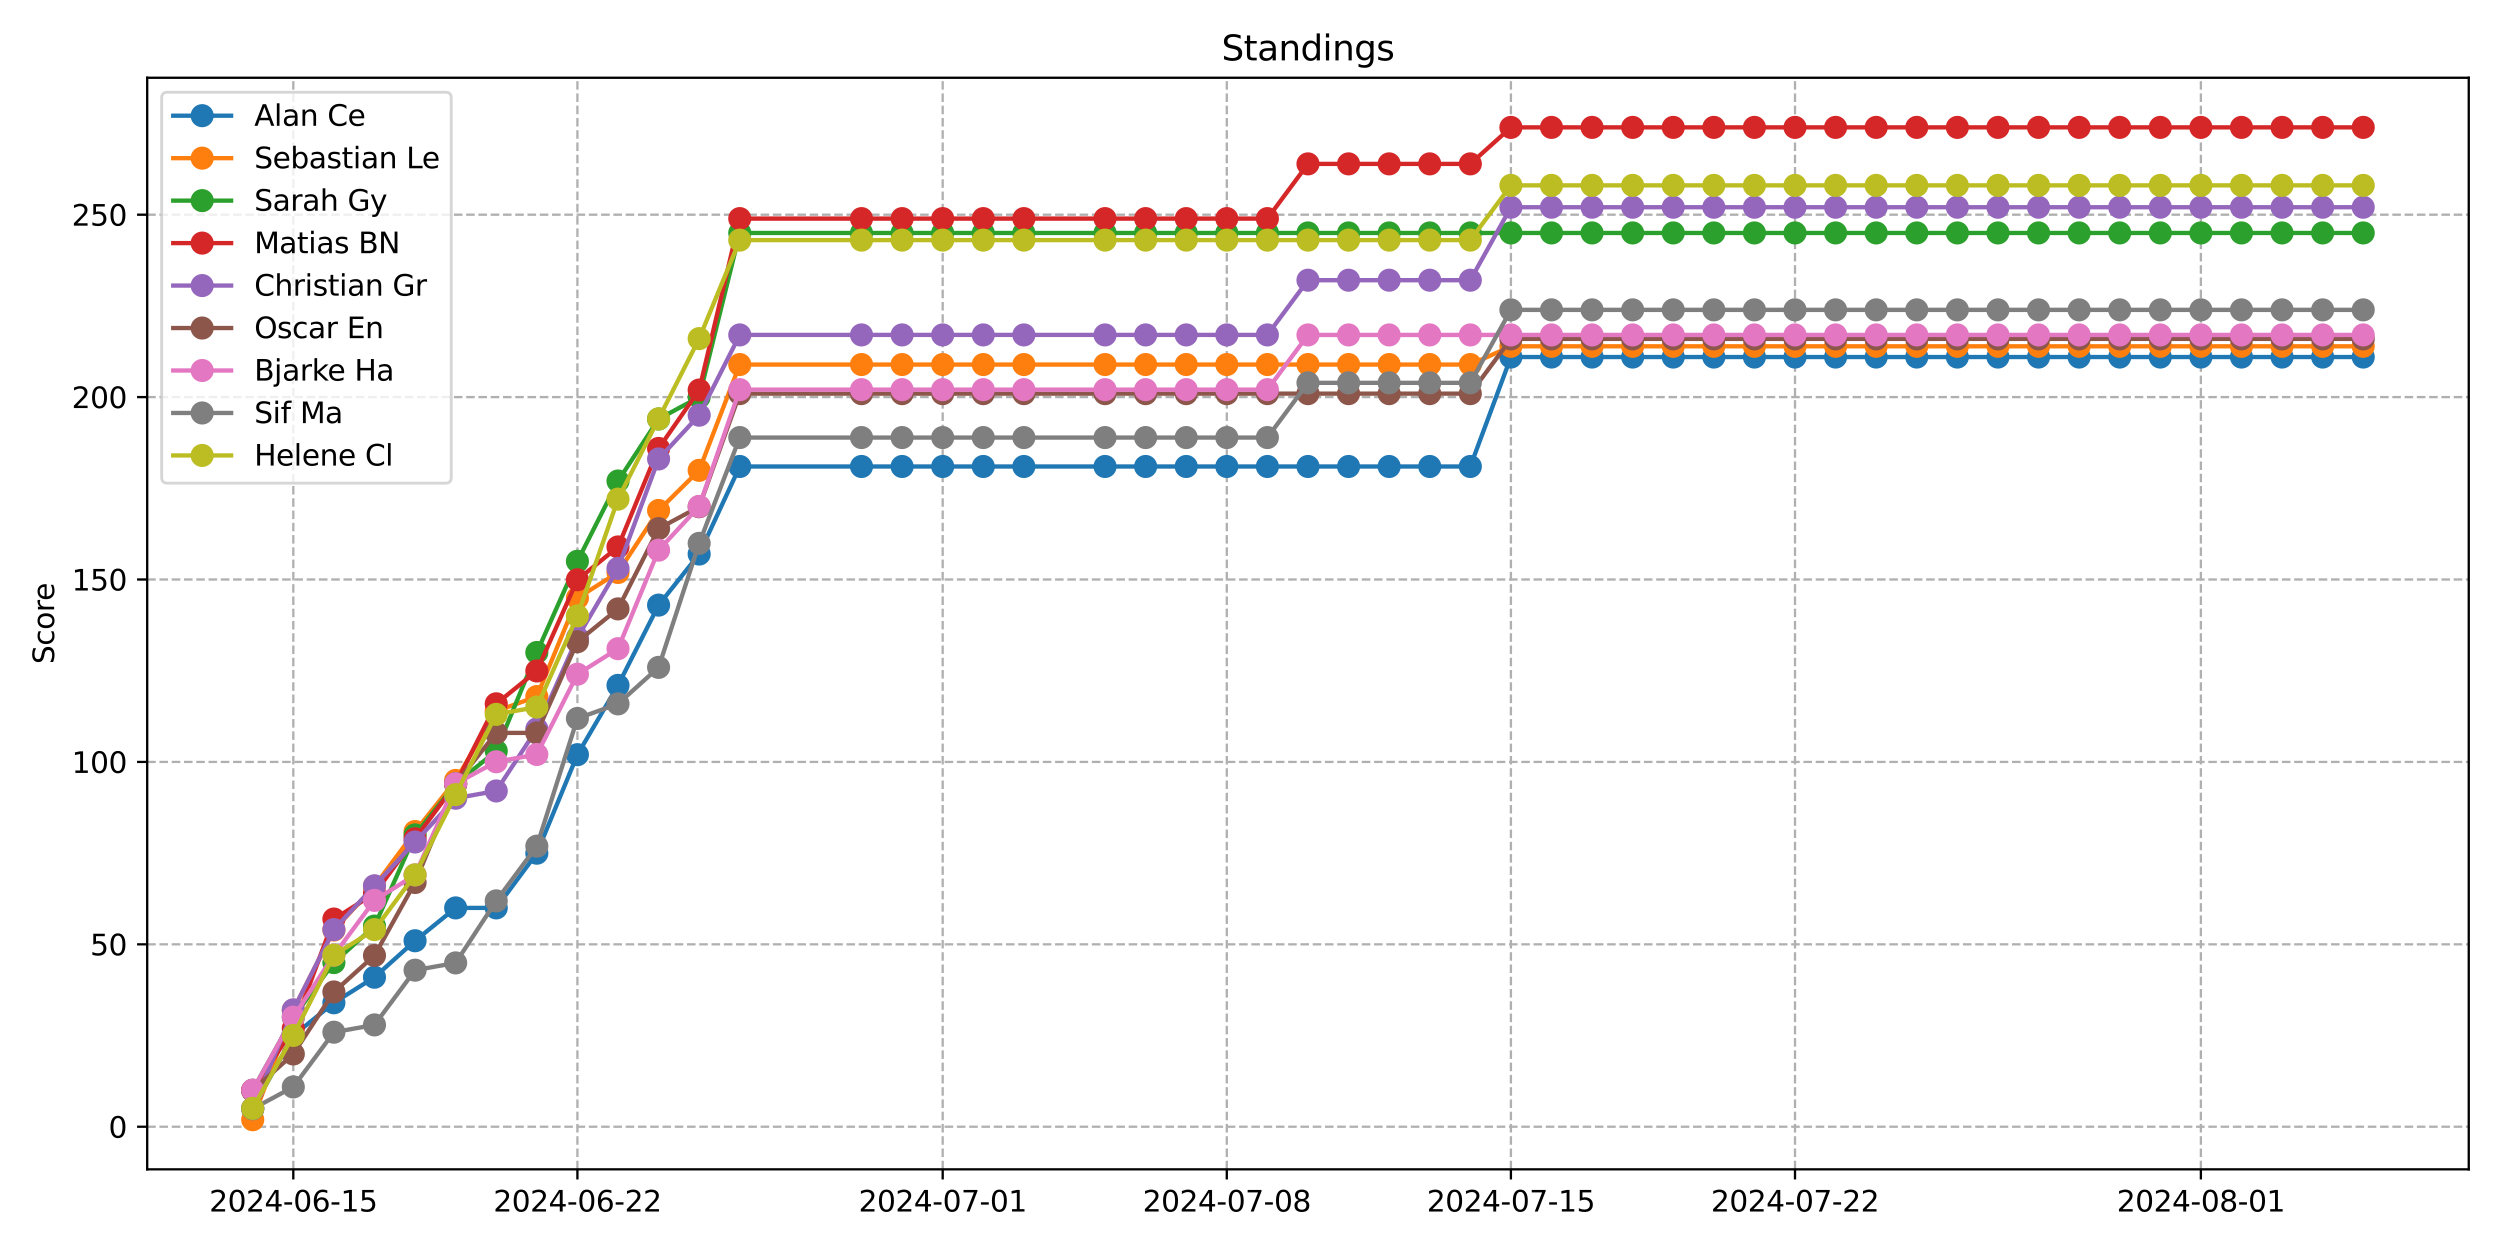 <?xml version="1.0" encoding="utf-8" standalone="no"?>
<!DOCTYPE svg PUBLIC "-//W3C//DTD SVG 1.1//EN"
  "http://www.w3.org/Graphics/SVG/1.1/DTD/svg11.dtd">
<svg xmlns:xlink="http://www.w3.org/1999/xlink" width="864pt" height="432pt" viewBox="0 0 864 432" xmlns="http://www.w3.org/2000/svg" version="1.1">
 <defs>
  <style type="text/css">*{stroke-linejoin: round; stroke-linecap: butt}</style>
 </defs>
 <g id="figure_1">
  <g id="patch_1">
   <path d="M 0 432 
L 864 432 
L 864 0 
L 0 0 
z
" style="fill: #ffffff"/>
  </g>
  <g id="axes_1">
   <g id="patch_2">
    <path d="M 50.87 404.12 
L 853.2 404.12 
L 853.2 26.88 
L 50.87 26.88 
z
" style="fill: #ffffff"/>
   </g>
   <g id="matplotlib.axis_1">
    <g id="xtick_1">
     <g id="line2d_1">
      <path d="M 101.366 404.12 
L 101.366 26.88 
" clip-path="url(#pee7528d9a6)" style="fill: none; stroke-dasharray: 2.96,1.28; stroke-dashoffset: 0; stroke: #b0b0b0; stroke-width: 0.8"/>
     </g>
     <g id="line2d_2">
      <defs>
       <path id="md9041f7ea1" d="M 0 0 
L 0 3.5 
" style="stroke: #000000; stroke-width: 0.8"/>
      </defs>
      <g>
       <use xlink:href="#md9041f7ea1" x="101.366" y="404.12" style="stroke: #000000; stroke-width: 0.8"/>
      </g>
     </g>
     <g id="text_1">
      <!-- 2024-06-15 -->
      <g transform="translate(72.308 418.718) scale(0.1 -0.1)">
       <defs>
        <path id="DejaVuSans-32" d="M 1228 531 
L 3431 531 
L 3431 0 
L 469 0 
L 469 531 
Q 828 903 1448 1529 
Q 2069 2156 2228 2338 
Q 2531 2678 2651 2914 
Q 2772 3150 2772 3378 
Q 2772 3750 2511 3984 
Q 2250 4219 1831 4219 
Q 1534 4219 1204 4116 
Q 875 4013 500 3803 
L 500 4441 
Q 881 4594 1212 4672 
Q 1544 4750 1819 4750 
Q 2544 4750 2975 4387 
Q 3406 4025 3406 3419 
Q 3406 3131 3298 2873 
Q 3191 2616 2906 2266 
Q 2828 2175 2409 1742 
Q 1991 1309 1228 531 
z
" transform="scale(0.016)"/>
        <path id="DejaVuSans-30" d="M 2034 4250 
Q 1547 4250 1301 3770 
Q 1056 3291 1056 2328 
Q 1056 1369 1301 889 
Q 1547 409 2034 409 
Q 2525 409 2770 889 
Q 3016 1369 3016 2328 
Q 3016 3291 2770 3770 
Q 2525 4250 2034 4250 
z
M 2034 4750 
Q 2819 4750 3233 4129 
Q 3647 3509 3647 2328 
Q 3647 1150 3233 529 
Q 2819 -91 2034 -91 
Q 1250 -91 836 529 
Q 422 1150 422 2328 
Q 422 3509 836 4129 
Q 1250 4750 2034 4750 
z
" transform="scale(0.016)"/>
        <path id="DejaVuSans-34" d="M 2419 4116 
L 825 1625 
L 2419 1625 
L 2419 4116 
z
M 2253 4666 
L 3047 4666 
L 3047 1625 
L 3713 1625 
L 3713 1100 
L 3047 1100 
L 3047 0 
L 2419 0 
L 2419 1100 
L 313 1100 
L 313 1709 
L 2253 4666 
z
" transform="scale(0.016)"/>
        <path id="DejaVuSans-2d" d="M 313 2009 
L 1997 2009 
L 1997 1497 
L 313 1497 
L 313 2009 
z
" transform="scale(0.016)"/>
        <path id="DejaVuSans-36" d="M 2113 2584 
Q 1688 2584 1439 2293 
Q 1191 2003 1191 1497 
Q 1191 994 1439 701 
Q 1688 409 2113 409 
Q 2538 409 2786 701 
Q 3034 994 3034 1497 
Q 3034 2003 2786 2293 
Q 2538 2584 2113 2584 
z
M 3366 4563 
L 3366 3988 
Q 3128 4100 2886 4159 
Q 2644 4219 2406 4219 
Q 1781 4219 1451 3797 
Q 1122 3375 1075 2522 
Q 1259 2794 1537 2939 
Q 1816 3084 2150 3084 
Q 2853 3084 3261 2657 
Q 3669 2231 3669 1497 
Q 3669 778 3244 343 
Q 2819 -91 2113 -91 
Q 1303 -91 875 529 
Q 447 1150 447 2328 
Q 447 3434 972 4092 
Q 1497 4750 2381 4750 
Q 2619 4750 2861 4703 
Q 3103 4656 3366 4563 
z
" transform="scale(0.016)"/>
        <path id="DejaVuSans-31" d="M 794 531 
L 1825 531 
L 1825 4091 
L 703 3866 
L 703 4441 
L 1819 4666 
L 2450 4666 
L 2450 531 
L 3481 531 
L 3481 0 
L 794 0 
L 794 531 
z
" transform="scale(0.016)"/>
        <path id="DejaVuSans-35" d="M 691 4666 
L 3169 4666 
L 3169 4134 
L 1269 4134 
L 1269 2991 
Q 1406 3038 1543 3061 
Q 1681 3084 1819 3084 
Q 2600 3084 3056 2656 
Q 3513 2228 3513 1497 
Q 3513 744 3044 326 
Q 2575 -91 1722 -91 
Q 1428 -91 1123 -41 
Q 819 9 494 109 
L 494 744 
Q 775 591 1075 516 
Q 1375 441 1709 441 
Q 2250 441 2565 725 
Q 2881 1009 2881 1497 
Q 2881 1984 2565 2268 
Q 2250 2553 1709 2553 
Q 1456 2553 1204 2497 
Q 953 2441 691 2322 
L 691 4666 
z
" transform="scale(0.016)"/>
       </defs>
       <use xlink:href="#DejaVuSans-32"/>
       <use xlink:href="#DejaVuSans-30" x="63.623"/>
       <use xlink:href="#DejaVuSans-32" x="127.246"/>
       <use xlink:href="#DejaVuSans-34" x="190.869"/>
       <use xlink:href="#DejaVuSans-2d" x="254.492"/>
       <use xlink:href="#DejaVuSans-30" x="290.576"/>
       <use xlink:href="#DejaVuSans-36" x="354.199"/>
       <use xlink:href="#DejaVuSans-2d" x="417.822"/>
       <use xlink:href="#DejaVuSans-31" x="453.906"/>
       <use xlink:href="#DejaVuSans-35" x="517.529"/>
      </g>
     </g>
    </g>
    <g id="xtick_2">
     <g id="line2d_3">
      <path d="M 199.554 404.12 
L 199.554 26.88 
" clip-path="url(#pee7528d9a6)" style="fill: none; stroke-dasharray: 2.96,1.28; stroke-dashoffset: 0; stroke: #b0b0b0; stroke-width: 0.8"/>
     </g>
     <g id="line2d_4">
      <g>
       <use xlink:href="#md9041f7ea1" x="199.554" y="404.12" style="stroke: #000000; stroke-width: 0.8"/>
      </g>
     </g>
     <g id="text_2">
      <!-- 2024-06-22 -->
      <g transform="translate(170.496 418.718) scale(0.1 -0.1)">
       <use xlink:href="#DejaVuSans-32"/>
       <use xlink:href="#DejaVuSans-30" x="63.623"/>
       <use xlink:href="#DejaVuSans-32" x="127.246"/>
       <use xlink:href="#DejaVuSans-34" x="190.869"/>
       <use xlink:href="#DejaVuSans-2d" x="254.492"/>
       <use xlink:href="#DejaVuSans-30" x="290.576"/>
       <use xlink:href="#DejaVuSans-36" x="354.199"/>
       <use xlink:href="#DejaVuSans-2d" x="417.822"/>
       <use xlink:href="#DejaVuSans-32" x="453.906"/>
       <use xlink:href="#DejaVuSans-32" x="517.529"/>
      </g>
     </g>
    </g>
    <g id="xtick_3">
     <g id="line2d_5">
      <path d="M 325.794 404.12 
L 325.794 26.88 
" clip-path="url(#pee7528d9a6)" style="fill: none; stroke-dasharray: 2.96,1.28; stroke-dashoffset: 0; stroke: #b0b0b0; stroke-width: 0.8"/>
     </g>
     <g id="line2d_6">
      <g>
       <use xlink:href="#md9041f7ea1" x="325.794" y="404.12" style="stroke: #000000; stroke-width: 0.8"/>
      </g>
     </g>
     <g id="text_3">
      <!-- 2024-07-01 -->
      <g transform="translate(296.736 418.718) scale(0.1 -0.1)">
       <defs>
        <path id="DejaVuSans-37" d="M 525 4666 
L 3525 4666 
L 3525 4397 
L 1831 0 
L 1172 0 
L 2766 4134 
L 525 4134 
L 525 4666 
z
" transform="scale(0.016)"/>
       </defs>
       <use xlink:href="#DejaVuSans-32"/>
       <use xlink:href="#DejaVuSans-30" x="63.623"/>
       <use xlink:href="#DejaVuSans-32" x="127.246"/>
       <use xlink:href="#DejaVuSans-34" x="190.869"/>
       <use xlink:href="#DejaVuSans-2d" x="254.492"/>
       <use xlink:href="#DejaVuSans-30" x="290.576"/>
       <use xlink:href="#DejaVuSans-37" x="354.199"/>
       <use xlink:href="#DejaVuSans-2d" x="417.822"/>
       <use xlink:href="#DejaVuSans-30" x="453.906"/>
       <use xlink:href="#DejaVuSans-31" x="517.529"/>
      </g>
     </g>
    </g>
    <g id="xtick_4">
     <g id="line2d_7">
      <path d="M 423.982 404.12 
L 423.982 26.88 
" clip-path="url(#pee7528d9a6)" style="fill: none; stroke-dasharray: 2.96,1.28; stroke-dashoffset: 0; stroke: #b0b0b0; stroke-width: 0.8"/>
     </g>
     <g id="line2d_8">
      <g>
       <use xlink:href="#md9041f7ea1" x="423.982" y="404.12" style="stroke: #000000; stroke-width: 0.8"/>
      </g>
     </g>
     <g id="text_4">
      <!-- 2024-07-08 -->
      <g transform="translate(394.924 418.718) scale(0.1 -0.1)">
       <defs>
        <path id="DejaVuSans-38" d="M 2034 2216 
Q 1584 2216 1326 1975 
Q 1069 1734 1069 1313 
Q 1069 891 1326 650 
Q 1584 409 2034 409 
Q 2484 409 2743 651 
Q 3003 894 3003 1313 
Q 3003 1734 2745 1975 
Q 2488 2216 2034 2216 
z
M 1403 2484 
Q 997 2584 770 2862 
Q 544 3141 544 3541 
Q 544 4100 942 4425 
Q 1341 4750 2034 4750 
Q 2731 4750 3128 4425 
Q 3525 4100 3525 3541 
Q 3525 3141 3298 2862 
Q 3072 2584 2669 2484 
Q 3125 2378 3379 2068 
Q 3634 1759 3634 1313 
Q 3634 634 3220 271 
Q 2806 -91 2034 -91 
Q 1263 -91 848 271 
Q 434 634 434 1313 
Q 434 1759 690 2068 
Q 947 2378 1403 2484 
z
M 1172 3481 
Q 1172 3119 1398 2916 
Q 1625 2713 2034 2713 
Q 2441 2713 2670 2916 
Q 2900 3119 2900 3481 
Q 2900 3844 2670 4047 
Q 2441 4250 2034 4250 
Q 1625 4250 1398 4047 
Q 1172 3844 1172 3481 
z
" transform="scale(0.016)"/>
       </defs>
       <use xlink:href="#DejaVuSans-32"/>
       <use xlink:href="#DejaVuSans-30" x="63.623"/>
       <use xlink:href="#DejaVuSans-32" x="127.246"/>
       <use xlink:href="#DejaVuSans-34" x="190.869"/>
       <use xlink:href="#DejaVuSans-2d" x="254.492"/>
       <use xlink:href="#DejaVuSans-30" x="290.576"/>
       <use xlink:href="#DejaVuSans-37" x="354.199"/>
       <use xlink:href="#DejaVuSans-2d" x="417.822"/>
       <use xlink:href="#DejaVuSans-30" x="453.906"/>
       <use xlink:href="#DejaVuSans-38" x="517.529"/>
      </g>
     </g>
    </g>
    <g id="xtick_5">
     <g id="line2d_9">
      <path d="M 522.169 404.12 
L 522.169 26.88 
" clip-path="url(#pee7528d9a6)" style="fill: none; stroke-dasharray: 2.96,1.28; stroke-dashoffset: 0; stroke: #b0b0b0; stroke-width: 0.8"/>
     </g>
     <g id="line2d_10">
      <g>
       <use xlink:href="#md9041f7ea1" x="522.169" y="404.12" style="stroke: #000000; stroke-width: 0.8"/>
      </g>
     </g>
     <g id="text_5">
      <!-- 2024-07-15 -->
      <g transform="translate(493.111 418.718) scale(0.1 -0.1)">
       <use xlink:href="#DejaVuSans-32"/>
       <use xlink:href="#DejaVuSans-30" x="63.623"/>
       <use xlink:href="#DejaVuSans-32" x="127.246"/>
       <use xlink:href="#DejaVuSans-34" x="190.869"/>
       <use xlink:href="#DejaVuSans-2d" x="254.492"/>
       <use xlink:href="#DejaVuSans-30" x="290.576"/>
       <use xlink:href="#DejaVuSans-37" x="354.199"/>
       <use xlink:href="#DejaVuSans-2d" x="417.822"/>
       <use xlink:href="#DejaVuSans-31" x="453.906"/>
       <use xlink:href="#DejaVuSans-35" x="517.529"/>
      </g>
     </g>
    </g>
    <g id="xtick_6">
     <g id="line2d_11">
      <path d="M 620.356 404.12 
L 620.356 26.88 
" clip-path="url(#pee7528d9a6)" style="fill: none; stroke-dasharray: 2.96,1.28; stroke-dashoffset: 0; stroke: #b0b0b0; stroke-width: 0.8"/>
     </g>
     <g id="line2d_12">
      <g>
       <use xlink:href="#md9041f7ea1" x="620.356" y="404.12" style="stroke: #000000; stroke-width: 0.8"/>
      </g>
     </g>
     <g id="text_6">
      <!-- 2024-07-22 -->
      <g transform="translate(591.298 418.718) scale(0.1 -0.1)">
       <use xlink:href="#DejaVuSans-32"/>
       <use xlink:href="#DejaVuSans-30" x="63.623"/>
       <use xlink:href="#DejaVuSans-32" x="127.246"/>
       <use xlink:href="#DejaVuSans-34" x="190.869"/>
       <use xlink:href="#DejaVuSans-2d" x="254.492"/>
       <use xlink:href="#DejaVuSans-30" x="290.576"/>
       <use xlink:href="#DejaVuSans-37" x="354.199"/>
       <use xlink:href="#DejaVuSans-2d" x="417.822"/>
       <use xlink:href="#DejaVuSans-32" x="453.906"/>
       <use xlink:href="#DejaVuSans-32" x="517.529"/>
      </g>
     </g>
    </g>
    <g id="xtick_7">
     <g id="line2d_13">
      <path d="M 760.623 404.12 
L 760.623 26.88 
" clip-path="url(#pee7528d9a6)" style="fill: none; stroke-dasharray: 2.96,1.28; stroke-dashoffset: 0; stroke: #b0b0b0; stroke-width: 0.8"/>
     </g>
     <g id="line2d_14">
      <g>
       <use xlink:href="#md9041f7ea1" x="760.623" y="404.12" style="stroke: #000000; stroke-width: 0.8"/>
      </g>
     </g>
     <g id="text_7">
      <!-- 2024-08-01 -->
      <g transform="translate(731.566 418.718) scale(0.1 -0.1)">
       <use xlink:href="#DejaVuSans-32"/>
       <use xlink:href="#DejaVuSans-30" x="63.623"/>
       <use xlink:href="#DejaVuSans-32" x="127.246"/>
       <use xlink:href="#DejaVuSans-34" x="190.869"/>
       <use xlink:href="#DejaVuSans-2d" x="254.492"/>
       <use xlink:href="#DejaVuSans-30" x="290.576"/>
       <use xlink:href="#DejaVuSans-38" x="354.199"/>
       <use xlink:href="#DejaVuSans-2d" x="417.822"/>
       <use xlink:href="#DejaVuSans-30" x="453.906"/>
       <use xlink:href="#DejaVuSans-31" x="517.529"/>
      </g>
     </g>
    </g>
   </g>
   <g id="matplotlib.axis_2">
    <g id="ytick_1">
     <g id="line2d_15">
      <path d="M 50.87 389.402 
L 853.2 389.402 
" clip-path="url(#pee7528d9a6)" style="fill: none; stroke-dasharray: 2.96,1.28; stroke-dashoffset: 0; stroke: #b0b0b0; stroke-width: 0.8"/>
     </g>
     <g id="line2d_16">
      <defs>
       <path id="mca1e14c05e" d="M 0 0 
L -3.5 0 
" style="stroke: #000000; stroke-width: 0.8"/>
      </defs>
      <g>
       <use xlink:href="#mca1e14c05e" x="50.87" y="389.402" style="stroke: #000000; stroke-width: 0.8"/>
      </g>
     </g>
     <g id="text_8">
      <!-- 0 -->
      <g transform="translate(37.508 393.201) scale(0.1 -0.1)">
       <use xlink:href="#DejaVuSans-30"/>
      </g>
     </g>
    </g>
    <g id="ytick_2">
     <g id="line2d_17">
      <path d="M 50.87 326.361 
L 853.2 326.361 
" clip-path="url(#pee7528d9a6)" style="fill: none; stroke-dasharray: 2.96,1.28; stroke-dashoffset: 0; stroke: #b0b0b0; stroke-width: 0.8"/>
     </g>
     <g id="line2d_18">
      <g>
       <use xlink:href="#mca1e14c05e" x="50.87" y="326.361" style="stroke: #000000; stroke-width: 0.8"/>
      </g>
     </g>
     <g id="text_9">
      <!-- 50 -->
      <g transform="translate(31.145 330.161) scale(0.1 -0.1)">
       <use xlink:href="#DejaVuSans-35"/>
       <use xlink:href="#DejaVuSans-30" x="63.623"/>
      </g>
     </g>
    </g>
    <g id="ytick_3">
     <g id="line2d_19">
      <path d="M 50.87 263.321 
L 853.2 263.321 
" clip-path="url(#pee7528d9a6)" style="fill: none; stroke-dasharray: 2.96,1.28; stroke-dashoffset: 0; stroke: #b0b0b0; stroke-width: 0.8"/>
     </g>
     <g id="line2d_20">
      <g>
       <use xlink:href="#mca1e14c05e" x="50.87" y="263.321" style="stroke: #000000; stroke-width: 0.8"/>
      </g>
     </g>
     <g id="text_10">
      <!-- 100 -->
      <g transform="translate(24.782 267.12) scale(0.1 -0.1)">
       <use xlink:href="#DejaVuSans-31"/>
       <use xlink:href="#DejaVuSans-30" x="63.623"/>
       <use xlink:href="#DejaVuSans-30" x="127.246"/>
      </g>
     </g>
    </g>
    <g id="ytick_4">
     <g id="line2d_21">
      <path d="M 50.87 200.28 
L 853.2 200.28 
" clip-path="url(#pee7528d9a6)" style="fill: none; stroke-dasharray: 2.96,1.28; stroke-dashoffset: 0; stroke: #b0b0b0; stroke-width: 0.8"/>
     </g>
     <g id="line2d_22">
      <g>
       <use xlink:href="#mca1e14c05e" x="50.87" y="200.28" style="stroke: #000000; stroke-width: 0.8"/>
      </g>
     </g>
     <g id="text_11">
      <!-- 150 -->
      <g transform="translate(24.782 204.08) scale(0.1 -0.1)">
       <use xlink:href="#DejaVuSans-31"/>
       <use xlink:href="#DejaVuSans-35" x="63.623"/>
       <use xlink:href="#DejaVuSans-30" x="127.246"/>
      </g>
     </g>
    </g>
    <g id="ytick_5">
     <g id="line2d_23">
      <path d="M 50.87 137.24 
L 853.2 137.24 
" clip-path="url(#pee7528d9a6)" style="fill: none; stroke-dasharray: 2.96,1.28; stroke-dashoffset: 0; stroke: #b0b0b0; stroke-width: 0.8"/>
     </g>
     <g id="line2d_24">
      <g>
       <use xlink:href="#mca1e14c05e" x="50.87" y="137.24" style="stroke: #000000; stroke-width: 0.8"/>
      </g>
     </g>
     <g id="text_12">
      <!-- 200 -->
      <g transform="translate(24.782 141.039) scale(0.1 -0.1)">
       <use xlink:href="#DejaVuSans-32"/>
       <use xlink:href="#DejaVuSans-30" x="63.623"/>
       <use xlink:href="#DejaVuSans-30" x="127.246"/>
      </g>
     </g>
    </g>
    <g id="ytick_6">
     <g id="line2d_25">
      <path d="M 50.87 74.199 
L 853.2 74.199 
" clip-path="url(#pee7528d9a6)" style="fill: none; stroke-dasharray: 2.96,1.28; stroke-dashoffset: 0; stroke: #b0b0b0; stroke-width: 0.8"/>
     </g>
     <g id="line2d_26">
      <g>
       <use xlink:href="#mca1e14c05e" x="50.87" y="74.199" style="stroke: #000000; stroke-width: 0.8"/>
      </g>
     </g>
     <g id="text_13">
      <!-- 250 -->
      <g transform="translate(24.782 77.999) scale(0.1 -0.1)">
       <use xlink:href="#DejaVuSans-32"/>
       <use xlink:href="#DejaVuSans-35" x="63.623"/>
       <use xlink:href="#DejaVuSans-30" x="127.246"/>
      </g>
     </g>
    </g>
    <g id="text_14">
     <!-- Score -->
     <g transform="translate(18.703 229.502) rotate(-90) scale(0.1 -0.1)">
      <defs>
       <path id="DejaVuSans-53" d="M 3425 4513 
L 3425 3897 
Q 3066 4069 2747 4153 
Q 2428 4238 2131 4238 
Q 1616 4238 1336 4038 
Q 1056 3838 1056 3469 
Q 1056 3159 1242 3001 
Q 1428 2844 1947 2747 
L 2328 2669 
Q 3034 2534 3370 2195 
Q 3706 1856 3706 1288 
Q 3706 609 3251 259 
Q 2797 -91 1919 -91 
Q 1588 -91 1214 -16 
Q 841 59 441 206 
L 441 856 
Q 825 641 1194 531 
Q 1563 422 1919 422 
Q 2459 422 2753 634 
Q 3047 847 3047 1241 
Q 3047 1584 2836 1778 
Q 2625 1972 2144 2069 
L 1759 2144 
Q 1053 2284 737 2584 
Q 422 2884 422 3419 
Q 422 4038 858 4394 
Q 1294 4750 2059 4750 
Q 2388 4750 2728 4690 
Q 3069 4631 3425 4513 
z
" transform="scale(0.016)"/>
       <path id="DejaVuSans-63" d="M 3122 3366 
L 3122 2828 
Q 2878 2963 2633 3030 
Q 2388 3097 2138 3097 
Q 1578 3097 1268 2742 
Q 959 2388 959 1747 
Q 959 1106 1268 751 
Q 1578 397 2138 397 
Q 2388 397 2633 464 
Q 2878 531 3122 666 
L 3122 134 
Q 2881 22 2623 -34 
Q 2366 -91 2075 -91 
Q 1284 -91 818 406 
Q 353 903 353 1747 
Q 353 2603 823 3093 
Q 1294 3584 2113 3584 
Q 2378 3584 2631 3529 
Q 2884 3475 3122 3366 
z
" transform="scale(0.016)"/>
       <path id="DejaVuSans-6f" d="M 1959 3097 
Q 1497 3097 1228 2736 
Q 959 2375 959 1747 
Q 959 1119 1226 758 
Q 1494 397 1959 397 
Q 2419 397 2687 759 
Q 2956 1122 2956 1747 
Q 2956 2369 2687 2733 
Q 2419 3097 1959 3097 
z
M 1959 3584 
Q 2709 3584 3137 3096 
Q 3566 2609 3566 1747 
Q 3566 888 3137 398 
Q 2709 -91 1959 -91 
Q 1206 -91 779 398 
Q 353 888 353 1747 
Q 353 2609 779 3096 
Q 1206 3584 1959 3584 
z
" transform="scale(0.016)"/>
       <path id="DejaVuSans-72" d="M 2631 2963 
Q 2534 3019 2420 3045 
Q 2306 3072 2169 3072 
Q 1681 3072 1420 2755 
Q 1159 2438 1159 1844 
L 1159 0 
L 581 0 
L 581 3500 
L 1159 3500 
L 1159 2956 
Q 1341 3275 1631 3429 
Q 1922 3584 2338 3584 
Q 2397 3584 2469 3576 
Q 2541 3569 2628 3553 
L 2631 2963 
z
" transform="scale(0.016)"/>
       <path id="DejaVuSans-65" d="M 3597 1894 
L 3597 1613 
L 953 1613 
Q 991 1019 1311 708 
Q 1631 397 2203 397 
Q 2534 397 2845 478 
Q 3156 559 3463 722 
L 3463 178 
Q 3153 47 2828 -22 
Q 2503 -91 2169 -91 
Q 1331 -91 842 396 
Q 353 884 353 1716 
Q 353 2575 817 3079 
Q 1281 3584 2069 3584 
Q 2775 3584 3186 3129 
Q 3597 2675 3597 1894 
z
M 3022 2063 
Q 3016 2534 2758 2815 
Q 2500 3097 2075 3097 
Q 1594 3097 1305 2825 
Q 1016 2553 972 2059 
L 3022 2063 
z
" transform="scale(0.016)"/>
      </defs>
      <use xlink:href="#DejaVuSans-53"/>
      <use xlink:href="#DejaVuSans-63" x="63.477"/>
      <use xlink:href="#DejaVuSans-6f" x="118.457"/>
      <use xlink:href="#DejaVuSans-72" x="179.639"/>
      <use xlink:href="#DejaVuSans-65" x="218.502"/>
     </g>
    </g>
   </g>
   <g id="line2d_27">
    <path d="M 87.34 383.12 
L 101.366 357.904 
L 115.393 346.556 
L 129.42 337.731 
L 143.447 325.123 
L 157.473 313.775 
L 171.5 313.775 
L 185.527 294.863 
L 199.554 260.821 
L 213.58 236.866 
L 227.607 209.128 
L 241.634 191.477 
L 255.661 161.217 
L 297.741 161.217 
L 311.768 161.217 
L 325.794 161.217 
L 339.821 161.217 
L 353.848 161.217 
L 381.901 161.217 
L 395.928 161.217 
L 409.955 161.217 
L 423.982 161.217 
L 438.008 161.217 
L 452.035 161.217 
L 466.062 161.217 
L 480.088 161.217 
L 494.115 161.217 
L 508.142 161.217 
L 522.169 123.393 
L 536.195 123.393 
L 550.222 123.393 
L 564.249 123.393 
L 578.276 123.393 
L 592.302 123.393 
L 606.329 123.393 
L 620.356 123.393 
L 634.383 123.393 
L 648.409 123.393 
L 662.436 123.393 
L 676.463 123.393 
L 690.49 123.393 
L 704.516 123.393 
L 718.543 123.393 
L 732.57 123.393 
L 746.597 123.393 
L 760.623 123.393 
L 774.65 123.393 
L 788.677 123.393 
L 802.704 123.393 
L 816.73 123.393 
" clip-path="url(#pee7528d9a6)" style="fill: none; stroke: #1f77b4; stroke-width: 1.5; stroke-linecap: square"/>
    <defs>
     <path id="mb3b10944cc" d="M 0 3.5 
C 0.928 3.5 1.819 3.131 2.475 2.475 
C 3.131 1.819 3.5 0.928 3.5 0 
C 3.5 -0.928 3.131 -1.819 2.475 -2.475 
C 1.819 -3.131 0.928 -3.5 0 -3.5 
C -0.928 -3.5 -1.819 -3.131 -2.475 -2.475 
C -3.131 -1.819 -3.5 -0.928 -3.5 0 
C -3.5 0.928 -3.131 1.819 -2.475 2.475 
C -1.819 3.131 -0.928 3.5 0 3.5 
z
" style="stroke: #1f77b4"/>
    </defs>
    <g clip-path="url(#pee7528d9a6)">
     <use xlink:href="#mb3b10944cc" x="87.34" y="383.12" style="fill: #1f77b4; stroke: #1f77b4"/>
     <use xlink:href="#mb3b10944cc" x="101.366" y="357.904" style="fill: #1f77b4; stroke: #1f77b4"/>
     <use xlink:href="#mb3b10944cc" x="115.393" y="346.556" style="fill: #1f77b4; stroke: #1f77b4"/>
     <use xlink:href="#mb3b10944cc" x="129.42" y="337.731" style="fill: #1f77b4; stroke: #1f77b4"/>
     <use xlink:href="#mb3b10944cc" x="143.447" y="325.123" style="fill: #1f77b4; stroke: #1f77b4"/>
     <use xlink:href="#mb3b10944cc" x="157.473" y="313.775" style="fill: #1f77b4; stroke: #1f77b4"/>
     <use xlink:href="#mb3b10944cc" x="171.5" y="313.775" style="fill: #1f77b4; stroke: #1f77b4"/>
     <use xlink:href="#mb3b10944cc" x="185.527" y="294.863" style="fill: #1f77b4; stroke: #1f77b4"/>
     <use xlink:href="#mb3b10944cc" x="199.554" y="260.821" style="fill: #1f77b4; stroke: #1f77b4"/>
     <use xlink:href="#mb3b10944cc" x="213.58" y="236.866" style="fill: #1f77b4; stroke: #1f77b4"/>
     <use xlink:href="#mb3b10944cc" x="227.607" y="209.128" style="fill: #1f77b4; stroke: #1f77b4"/>
     <use xlink:href="#mb3b10944cc" x="241.634" y="191.477" style="fill: #1f77b4; stroke: #1f77b4"/>
     <use xlink:href="#mb3b10944cc" x="255.661" y="161.217" style="fill: #1f77b4; stroke: #1f77b4"/>
     <use xlink:href="#mb3b10944cc" x="297.741" y="161.217" style="fill: #1f77b4; stroke: #1f77b4"/>
     <use xlink:href="#mb3b10944cc" x="311.768" y="161.217" style="fill: #1f77b4; stroke: #1f77b4"/>
     <use xlink:href="#mb3b10944cc" x="325.794" y="161.217" style="fill: #1f77b4; stroke: #1f77b4"/>
     <use xlink:href="#mb3b10944cc" x="339.821" y="161.217" style="fill: #1f77b4; stroke: #1f77b4"/>
     <use xlink:href="#mb3b10944cc" x="353.848" y="161.217" style="fill: #1f77b4; stroke: #1f77b4"/>
     <use xlink:href="#mb3b10944cc" x="381.901" y="161.217" style="fill: #1f77b4; stroke: #1f77b4"/>
     <use xlink:href="#mb3b10944cc" x="395.928" y="161.217" style="fill: #1f77b4; stroke: #1f77b4"/>
     <use xlink:href="#mb3b10944cc" x="409.955" y="161.217" style="fill: #1f77b4; stroke: #1f77b4"/>
     <use xlink:href="#mb3b10944cc" x="423.982" y="161.217" style="fill: #1f77b4; stroke: #1f77b4"/>
     <use xlink:href="#mb3b10944cc" x="438.008" y="161.217" style="fill: #1f77b4; stroke: #1f77b4"/>
     <use xlink:href="#mb3b10944cc" x="452.035" y="161.217" style="fill: #1f77b4; stroke: #1f77b4"/>
     <use xlink:href="#mb3b10944cc" x="466.062" y="161.217" style="fill: #1f77b4; stroke: #1f77b4"/>
     <use xlink:href="#mb3b10944cc" x="480.088" y="161.217" style="fill: #1f77b4; stroke: #1f77b4"/>
     <use xlink:href="#mb3b10944cc" x="494.115" y="161.217" style="fill: #1f77b4; stroke: #1f77b4"/>
     <use xlink:href="#mb3b10944cc" x="508.142" y="161.217" style="fill: #1f77b4; stroke: #1f77b4"/>
     <use xlink:href="#mb3b10944cc" x="522.169" y="123.393" style="fill: #1f77b4; stroke: #1f77b4"/>
     <use xlink:href="#mb3b10944cc" x="536.195" y="123.393" style="fill: #1f77b4; stroke: #1f77b4"/>
     <use xlink:href="#mb3b10944cc" x="550.222" y="123.393" style="fill: #1f77b4; stroke: #1f77b4"/>
     <use xlink:href="#mb3b10944cc" x="564.249" y="123.393" style="fill: #1f77b4; stroke: #1f77b4"/>
     <use xlink:href="#mb3b10944cc" x="578.276" y="123.393" style="fill: #1f77b4; stroke: #1f77b4"/>
     <use xlink:href="#mb3b10944cc" x="592.302" y="123.393" style="fill: #1f77b4; stroke: #1f77b4"/>
     <use xlink:href="#mb3b10944cc" x="606.329" y="123.393" style="fill: #1f77b4; stroke: #1f77b4"/>
     <use xlink:href="#mb3b10944cc" x="620.356" y="123.393" style="fill: #1f77b4; stroke: #1f77b4"/>
     <use xlink:href="#mb3b10944cc" x="634.383" y="123.393" style="fill: #1f77b4; stroke: #1f77b4"/>
     <use xlink:href="#mb3b10944cc" x="648.409" y="123.393" style="fill: #1f77b4; stroke: #1f77b4"/>
     <use xlink:href="#mb3b10944cc" x="662.436" y="123.393" style="fill: #1f77b4; stroke: #1f77b4"/>
     <use xlink:href="#mb3b10944cc" x="676.463" y="123.393" style="fill: #1f77b4; stroke: #1f77b4"/>
     <use xlink:href="#mb3b10944cc" x="690.49" y="123.393" style="fill: #1f77b4; stroke: #1f77b4"/>
     <use xlink:href="#mb3b10944cc" x="704.516" y="123.393" style="fill: #1f77b4; stroke: #1f77b4"/>
     <use xlink:href="#mb3b10944cc" x="718.543" y="123.393" style="fill: #1f77b4; stroke: #1f77b4"/>
     <use xlink:href="#mb3b10944cc" x="732.57" y="123.393" style="fill: #1f77b4; stroke: #1f77b4"/>
     <use xlink:href="#mb3b10944cc" x="746.597" y="123.393" style="fill: #1f77b4; stroke: #1f77b4"/>
     <use xlink:href="#mb3b10944cc" x="760.623" y="123.393" style="fill: #1f77b4; stroke: #1f77b4"/>
     <use xlink:href="#mb3b10944cc" x="774.65" y="123.393" style="fill: #1f77b4; stroke: #1f77b4"/>
     <use xlink:href="#mb3b10944cc" x="788.677" y="123.393" style="fill: #1f77b4; stroke: #1f77b4"/>
     <use xlink:href="#mb3b10944cc" x="802.704" y="123.393" style="fill: #1f77b4; stroke: #1f77b4"/>
     <use xlink:href="#mb3b10944cc" x="816.73" y="123.393" style="fill: #1f77b4; stroke: #1f77b4"/>
    </g>
   </g>
   <g id="line2d_28">
    <path d="M 87.34 386.973 
L 101.366 349.148 
L 115.393 321.411 
L 129.42 306.281 
L 143.447 287.369 
L 157.473 269.717 
L 171.5 245.762 
L 185.527 240.719 
L 199.554 206.677 
L 213.58 197.851 
L 227.607 176.417 
L 241.634 162.549 
L 255.661 125.985 
L 297.741 125.985 
L 311.768 125.985 
L 325.794 125.985 
L 339.821 125.985 
L 353.848 125.985 
L 381.901 125.985 
L 395.928 125.985 
L 409.955 125.985 
L 423.982 125.985 
L 438.008 125.985 
L 452.035 125.985 
L 466.062 125.985 
L 480.088 125.985 
L 494.115 125.985 
L 508.142 125.985 
L 522.169 119.681 
L 536.195 119.681 
L 550.222 119.681 
L 564.249 119.681 
L 578.276 119.681 
L 592.302 119.681 
L 606.329 119.681 
L 620.356 119.681 
L 634.383 119.681 
L 648.409 119.681 
L 662.436 119.681 
L 676.463 119.681 
L 690.49 119.681 
L 704.516 119.681 
L 718.543 119.681 
L 732.57 119.681 
L 746.597 119.681 
L 760.623 119.681 
L 774.65 119.681 
L 788.677 119.681 
L 802.704 119.681 
L 816.73 119.681 
" clip-path="url(#pee7528d9a6)" style="fill: none; stroke: #ff7f0e; stroke-width: 1.5; stroke-linecap: square"/>
    <defs>
     <path id="m2472c7b3dc" d="M 0 3.5 
C 0.928 3.5 1.819 3.131 2.475 2.475 
C 3.131 1.819 3.5 0.928 3.5 0 
C 3.5 -0.928 3.131 -1.819 2.475 -2.475 
C 1.819 -3.131 0.928 -3.5 0 -3.5 
C -0.928 -3.5 -1.819 -3.131 -2.475 -2.475 
C -3.131 -1.819 -3.5 -0.928 -3.5 0 
C -3.5 0.928 -3.131 1.819 -2.475 2.475 
C -1.819 3.131 -0.928 3.5 0 3.5 
z
" style="stroke: #ff7f0e"/>
    </defs>
    <g clip-path="url(#pee7528d9a6)">
     <use xlink:href="#m2472c7b3dc" x="87.34" y="386.973" style="fill: #ff7f0e; stroke: #ff7f0e"/>
     <use xlink:href="#m2472c7b3dc" x="101.366" y="349.148" style="fill: #ff7f0e; stroke: #ff7f0e"/>
     <use xlink:href="#m2472c7b3dc" x="115.393" y="321.411" style="fill: #ff7f0e; stroke: #ff7f0e"/>
     <use xlink:href="#m2472c7b3dc" x="129.42" y="306.281" style="fill: #ff7f0e; stroke: #ff7f0e"/>
     <use xlink:href="#m2472c7b3dc" x="143.447" y="287.369" style="fill: #ff7f0e; stroke: #ff7f0e"/>
     <use xlink:href="#m2472c7b3dc" x="157.473" y="269.717" style="fill: #ff7f0e; stroke: #ff7f0e"/>
     <use xlink:href="#m2472c7b3dc" x="171.5" y="245.762" style="fill: #ff7f0e; stroke: #ff7f0e"/>
     <use xlink:href="#m2472c7b3dc" x="185.527" y="240.719" style="fill: #ff7f0e; stroke: #ff7f0e"/>
     <use xlink:href="#m2472c7b3dc" x="199.554" y="206.677" style="fill: #ff7f0e; stroke: #ff7f0e"/>
     <use xlink:href="#m2472c7b3dc" x="213.58" y="197.851" style="fill: #ff7f0e; stroke: #ff7f0e"/>
     <use xlink:href="#m2472c7b3dc" x="227.607" y="176.417" style="fill: #ff7f0e; stroke: #ff7f0e"/>
     <use xlink:href="#m2472c7b3dc" x="241.634" y="162.549" style="fill: #ff7f0e; stroke: #ff7f0e"/>
     <use xlink:href="#m2472c7b3dc" x="255.661" y="125.985" style="fill: #ff7f0e; stroke: #ff7f0e"/>
     <use xlink:href="#m2472c7b3dc" x="297.741" y="125.985" style="fill: #ff7f0e; stroke: #ff7f0e"/>
     <use xlink:href="#m2472c7b3dc" x="311.768" y="125.985" style="fill: #ff7f0e; stroke: #ff7f0e"/>
     <use xlink:href="#m2472c7b3dc" x="325.794" y="125.985" style="fill: #ff7f0e; stroke: #ff7f0e"/>
     <use xlink:href="#m2472c7b3dc" x="339.821" y="125.985" style="fill: #ff7f0e; stroke: #ff7f0e"/>
     <use xlink:href="#m2472c7b3dc" x="353.848" y="125.985" style="fill: #ff7f0e; stroke: #ff7f0e"/>
     <use xlink:href="#m2472c7b3dc" x="381.901" y="125.985" style="fill: #ff7f0e; stroke: #ff7f0e"/>
     <use xlink:href="#m2472c7b3dc" x="395.928" y="125.985" style="fill: #ff7f0e; stroke: #ff7f0e"/>
     <use xlink:href="#m2472c7b3dc" x="409.955" y="125.985" style="fill: #ff7f0e; stroke: #ff7f0e"/>
     <use xlink:href="#m2472c7b3dc" x="423.982" y="125.985" style="fill: #ff7f0e; stroke: #ff7f0e"/>
     <use xlink:href="#m2472c7b3dc" x="438.008" y="125.985" style="fill: #ff7f0e; stroke: #ff7f0e"/>
     <use xlink:href="#m2472c7b3dc" x="452.035" y="125.985" style="fill: #ff7f0e; stroke: #ff7f0e"/>
     <use xlink:href="#m2472c7b3dc" x="466.062" y="125.985" style="fill: #ff7f0e; stroke: #ff7f0e"/>
     <use xlink:href="#m2472c7b3dc" x="480.088" y="125.985" style="fill: #ff7f0e; stroke: #ff7f0e"/>
     <use xlink:href="#m2472c7b3dc" x="494.115" y="125.985" style="fill: #ff7f0e; stroke: #ff7f0e"/>
     <use xlink:href="#m2472c7b3dc" x="508.142" y="125.985" style="fill: #ff7f0e; stroke: #ff7f0e"/>
     <use xlink:href="#m2472c7b3dc" x="522.169" y="119.681" style="fill: #ff7f0e; stroke: #ff7f0e"/>
     <use xlink:href="#m2472c7b3dc" x="536.195" y="119.681" style="fill: #ff7f0e; stroke: #ff7f0e"/>
     <use xlink:href="#m2472c7b3dc" x="550.222" y="119.681" style="fill: #ff7f0e; stroke: #ff7f0e"/>
     <use xlink:href="#m2472c7b3dc" x="564.249" y="119.681" style="fill: #ff7f0e; stroke: #ff7f0e"/>
     <use xlink:href="#m2472c7b3dc" x="578.276" y="119.681" style="fill: #ff7f0e; stroke: #ff7f0e"/>
     <use xlink:href="#m2472c7b3dc" x="592.302" y="119.681" style="fill: #ff7f0e; stroke: #ff7f0e"/>
     <use xlink:href="#m2472c7b3dc" x="606.329" y="119.681" style="fill: #ff7f0e; stroke: #ff7f0e"/>
     <use xlink:href="#m2472c7b3dc" x="620.356" y="119.681" style="fill: #ff7f0e; stroke: #ff7f0e"/>
     <use xlink:href="#m2472c7b3dc" x="634.383" y="119.681" style="fill: #ff7f0e; stroke: #ff7f0e"/>
     <use xlink:href="#m2472c7b3dc" x="648.409" y="119.681" style="fill: #ff7f0e; stroke: #ff7f0e"/>
     <use xlink:href="#m2472c7b3dc" x="662.436" y="119.681" style="fill: #ff7f0e; stroke: #ff7f0e"/>
     <use xlink:href="#m2472c7b3dc" x="676.463" y="119.681" style="fill: #ff7f0e; stroke: #ff7f0e"/>
     <use xlink:href="#m2472c7b3dc" x="690.49" y="119.681" style="fill: #ff7f0e; stroke: #ff7f0e"/>
     <use xlink:href="#m2472c7b3dc" x="704.516" y="119.681" style="fill: #ff7f0e; stroke: #ff7f0e"/>
     <use xlink:href="#m2472c7b3dc" x="718.543" y="119.681" style="fill: #ff7f0e; stroke: #ff7f0e"/>
     <use xlink:href="#m2472c7b3dc" x="732.57" y="119.681" style="fill: #ff7f0e; stroke: #ff7f0e"/>
     <use xlink:href="#m2472c7b3dc" x="746.597" y="119.681" style="fill: #ff7f0e; stroke: #ff7f0e"/>
     <use xlink:href="#m2472c7b3dc" x="760.623" y="119.681" style="fill: #ff7f0e; stroke: #ff7f0e"/>
     <use xlink:href="#m2472c7b3dc" x="774.65" y="119.681" style="fill: #ff7f0e; stroke: #ff7f0e"/>
     <use xlink:href="#m2472c7b3dc" x="788.677" y="119.681" style="fill: #ff7f0e; stroke: #ff7f0e"/>
     <use xlink:href="#m2472c7b3dc" x="802.704" y="119.681" style="fill: #ff7f0e; stroke: #ff7f0e"/>
     <use xlink:href="#m2472c7b3dc" x="816.73" y="119.681" style="fill: #ff7f0e; stroke: #ff7f0e"/>
    </g>
   </g>
   <g id="line2d_29">
    <path d="M 87.34 376.794 
L 101.366 351.578 
L 115.393 332.666 
L 129.42 320.057 
L 143.447 288.537 
L 157.473 270.886 
L 171.5 259.539 
L 185.527 225.497 
L 199.554 193.976 
L 213.58 166.239 
L 227.607 144.805 
L 241.634 137.24 
L 255.661 80.504 
L 297.741 80.504 
L 311.768 80.504 
L 325.794 80.504 
L 339.821 80.504 
L 353.848 80.504 
L 381.901 80.504 
L 395.928 80.504 
L 409.955 80.504 
L 423.982 80.504 
L 438.008 80.504 
L 452.035 80.504 
L 466.062 80.504 
L 480.088 80.504 
L 494.115 80.504 
L 508.142 80.504 
L 522.169 80.504 
L 536.195 80.504 
L 550.222 80.504 
L 564.249 80.504 
L 578.276 80.504 
L 592.302 80.504 
L 606.329 80.504 
L 620.356 80.504 
L 634.383 80.504 
L 648.409 80.504 
L 662.436 80.504 
L 676.463 80.504 
L 690.49 80.504 
L 704.516 80.504 
L 718.543 80.504 
L 732.57 80.504 
L 746.597 80.504 
L 760.623 80.504 
L 774.65 80.504 
L 788.677 80.504 
L 802.704 80.504 
L 816.73 80.504 
" clip-path="url(#pee7528d9a6)" style="fill: none; stroke: #2ca02c; stroke-width: 1.5; stroke-linecap: square"/>
    <defs>
     <path id="mf7485ffe46" d="M 0 3.5 
C 0.928 3.5 1.819 3.131 2.475 2.475 
C 3.131 1.819 3.5 0.928 3.5 0 
C 3.5 -0.928 3.131 -1.819 2.475 -2.475 
C 1.819 -3.131 0.928 -3.5 0 -3.5 
C -0.928 -3.5 -1.819 -3.131 -2.475 -2.475 
C -3.131 -1.819 -3.5 -0.928 -3.5 0 
C -3.5 0.928 -3.131 1.819 -2.475 2.475 
C -1.819 3.131 -0.928 3.5 0 3.5 
z
" style="stroke: #2ca02c"/>
    </defs>
    <g clip-path="url(#pee7528d9a6)">
     <use xlink:href="#mf7485ffe46" x="87.34" y="376.794" style="fill: #2ca02c; stroke: #2ca02c"/>
     <use xlink:href="#mf7485ffe46" x="101.366" y="351.578" style="fill: #2ca02c; stroke: #2ca02c"/>
     <use xlink:href="#mf7485ffe46" x="115.393" y="332.666" style="fill: #2ca02c; stroke: #2ca02c"/>
     <use xlink:href="#mf7485ffe46" x="129.42" y="320.057" style="fill: #2ca02c; stroke: #2ca02c"/>
     <use xlink:href="#mf7485ffe46" x="143.447" y="288.537" style="fill: #2ca02c; stroke: #2ca02c"/>
     <use xlink:href="#mf7485ffe46" x="157.473" y="270.886" style="fill: #2ca02c; stroke: #2ca02c"/>
     <use xlink:href="#mf7485ffe46" x="171.5" y="259.539" style="fill: #2ca02c; stroke: #2ca02c"/>
     <use xlink:href="#mf7485ffe46" x="185.527" y="225.497" style="fill: #2ca02c; stroke: #2ca02c"/>
     <use xlink:href="#mf7485ffe46" x="199.554" y="193.976" style="fill: #2ca02c; stroke: #2ca02c"/>
     <use xlink:href="#mf7485ffe46" x="213.58" y="166.239" style="fill: #2ca02c; stroke: #2ca02c"/>
     <use xlink:href="#mf7485ffe46" x="227.607" y="144.805" style="fill: #2ca02c; stroke: #2ca02c"/>
     <use xlink:href="#mf7485ffe46" x="241.634" y="137.24" style="fill: #2ca02c; stroke: #2ca02c"/>
     <use xlink:href="#mf7485ffe46" x="255.661" y="80.504" style="fill: #2ca02c; stroke: #2ca02c"/>
     <use xlink:href="#mf7485ffe46" x="297.741" y="80.504" style="fill: #2ca02c; stroke: #2ca02c"/>
     <use xlink:href="#mf7485ffe46" x="311.768" y="80.504" style="fill: #2ca02c; stroke: #2ca02c"/>
     <use xlink:href="#mf7485ffe46" x="325.794" y="80.504" style="fill: #2ca02c; stroke: #2ca02c"/>
     <use xlink:href="#mf7485ffe46" x="339.821" y="80.504" style="fill: #2ca02c; stroke: #2ca02c"/>
     <use xlink:href="#mf7485ffe46" x="353.848" y="80.504" style="fill: #2ca02c; stroke: #2ca02c"/>
     <use xlink:href="#mf7485ffe46" x="381.901" y="80.504" style="fill: #2ca02c; stroke: #2ca02c"/>
     <use xlink:href="#mf7485ffe46" x="395.928" y="80.504" style="fill: #2ca02c; stroke: #2ca02c"/>
     <use xlink:href="#mf7485ffe46" x="409.955" y="80.504" style="fill: #2ca02c; stroke: #2ca02c"/>
     <use xlink:href="#mf7485ffe46" x="423.982" y="80.504" style="fill: #2ca02c; stroke: #2ca02c"/>
     <use xlink:href="#mf7485ffe46" x="438.008" y="80.504" style="fill: #2ca02c; stroke: #2ca02c"/>
     <use xlink:href="#mf7485ffe46" x="452.035" y="80.504" style="fill: #2ca02c; stroke: #2ca02c"/>
     <use xlink:href="#mf7485ffe46" x="466.062" y="80.504" style="fill: #2ca02c; stroke: #2ca02c"/>
     <use xlink:href="#mf7485ffe46" x="480.088" y="80.504" style="fill: #2ca02c; stroke: #2ca02c"/>
     <use xlink:href="#mf7485ffe46" x="494.115" y="80.504" style="fill: #2ca02c; stroke: #2ca02c"/>
     <use xlink:href="#mf7485ffe46" x="508.142" y="80.504" style="fill: #2ca02c; stroke: #2ca02c"/>
     <use xlink:href="#mf7485ffe46" x="522.169" y="80.504" style="fill: #2ca02c; stroke: #2ca02c"/>
     <use xlink:href="#mf7485ffe46" x="536.195" y="80.504" style="fill: #2ca02c; stroke: #2ca02c"/>
     <use xlink:href="#mf7485ffe46" x="550.222" y="80.504" style="fill: #2ca02c; stroke: #2ca02c"/>
     <use xlink:href="#mf7485ffe46" x="564.249" y="80.504" style="fill: #2ca02c; stroke: #2ca02c"/>
     <use xlink:href="#mf7485ffe46" x="578.276" y="80.504" style="fill: #2ca02c; stroke: #2ca02c"/>
     <use xlink:href="#mf7485ffe46" x="592.302" y="80.504" style="fill: #2ca02c; stroke: #2ca02c"/>
     <use xlink:href="#mf7485ffe46" x="606.329" y="80.504" style="fill: #2ca02c; stroke: #2ca02c"/>
     <use xlink:href="#mf7485ffe46" x="620.356" y="80.504" style="fill: #2ca02c; stroke: #2ca02c"/>
     <use xlink:href="#mf7485ffe46" x="634.383" y="80.504" style="fill: #2ca02c; stroke: #2ca02c"/>
     <use xlink:href="#mf7485ffe46" x="648.409" y="80.504" style="fill: #2ca02c; stroke: #2ca02c"/>
     <use xlink:href="#mf7485ffe46" x="662.436" y="80.504" style="fill: #2ca02c; stroke: #2ca02c"/>
     <use xlink:href="#mf7485ffe46" x="676.463" y="80.504" style="fill: #2ca02c; stroke: #2ca02c"/>
     <use xlink:href="#mf7485ffe46" x="690.49" y="80.504" style="fill: #2ca02c; stroke: #2ca02c"/>
     <use xlink:href="#mf7485ffe46" x="704.516" y="80.504" style="fill: #2ca02c; stroke: #2ca02c"/>
     <use xlink:href="#mf7485ffe46" x="718.543" y="80.504" style="fill: #2ca02c; stroke: #2ca02c"/>
     <use xlink:href="#mf7485ffe46" x="732.57" y="80.504" style="fill: #2ca02c; stroke: #2ca02c"/>
     <use xlink:href="#mf7485ffe46" x="746.597" y="80.504" style="fill: #2ca02c; stroke: #2ca02c"/>
     <use xlink:href="#mf7485ffe46" x="760.623" y="80.504" style="fill: #2ca02c; stroke: #2ca02c"/>
     <use xlink:href="#mf7485ffe46" x="774.65" y="80.504" style="fill: #2ca02c; stroke: #2ca02c"/>
     <use xlink:href="#mf7485ffe46" x="788.677" y="80.504" style="fill: #2ca02c; stroke: #2ca02c"/>
     <use xlink:href="#mf7485ffe46" x="802.704" y="80.504" style="fill: #2ca02c; stroke: #2ca02c"/>
     <use xlink:href="#mf7485ffe46" x="816.73" y="80.504" style="fill: #2ca02c; stroke: #2ca02c"/>
    </g>
   </g>
   <g id="line2d_30">
    <path d="M 87.34 376.881 
L 101.366 355.447 
L 115.393 317.623 
L 129.42 308.797 
L 143.447 289.885 
L 157.473 270.973 
L 171.5 243.235 
L 185.527 231.888 
L 199.554 200.368 
L 213.58 189.02 
L 227.607 154.979 
L 241.634 134.806 
L 255.661 75.548 
L 297.741 75.548 
L 311.768 75.548 
L 325.794 75.548 
L 339.821 75.548 
L 353.848 75.548 
L 381.901 75.548 
L 395.928 75.548 
L 409.955 75.548 
L 423.982 75.548 
L 438.008 75.548 
L 452.035 56.635 
L 466.062 56.635 
L 480.088 56.635 
L 494.115 56.635 
L 508.142 56.635 
L 522.169 44.027 
L 536.195 44.027 
L 550.222 44.027 
L 564.249 44.027 
L 578.276 44.027 
L 592.302 44.027 
L 606.329 44.027 
L 620.356 44.027 
L 634.383 44.027 
L 648.409 44.027 
L 662.436 44.027 
L 676.463 44.027 
L 690.49 44.027 
L 704.516 44.027 
L 718.543 44.027 
L 732.57 44.027 
L 746.597 44.027 
L 760.623 44.027 
L 774.65 44.027 
L 788.677 44.027 
L 802.704 44.027 
L 816.73 44.027 
" clip-path="url(#pee7528d9a6)" style="fill: none; stroke: #d62728; stroke-width: 1.5; stroke-linecap: square"/>
    <defs>
     <path id="m40b14400c4" d="M 0 3.5 
C 0.928 3.5 1.819 3.131 2.475 2.475 
C 3.131 1.819 3.5 0.928 3.5 0 
C 3.5 -0.928 3.131 -1.819 2.475 -2.475 
C 1.819 -3.131 0.928 -3.5 0 -3.5 
C -0.928 -3.5 -1.819 -3.131 -2.475 -2.475 
C -3.131 -1.819 -3.5 -0.928 -3.5 0 
C -3.5 0.928 -3.131 1.819 -2.475 2.475 
C -1.819 3.131 -0.928 3.5 0 3.5 
z
" style="stroke: #d62728"/>
    </defs>
    <g clip-path="url(#pee7528d9a6)">
     <use xlink:href="#m40b14400c4" x="87.34" y="376.881" style="fill: #d62728; stroke: #d62728"/>
     <use xlink:href="#m40b14400c4" x="101.366" y="355.447" style="fill: #d62728; stroke: #d62728"/>
     <use xlink:href="#m40b14400c4" x="115.393" y="317.623" style="fill: #d62728; stroke: #d62728"/>
     <use xlink:href="#m40b14400c4" x="129.42" y="308.797" style="fill: #d62728; stroke: #d62728"/>
     <use xlink:href="#m40b14400c4" x="143.447" y="289.885" style="fill: #d62728; stroke: #d62728"/>
     <use xlink:href="#m40b14400c4" x="157.473" y="270.973" style="fill: #d62728; stroke: #d62728"/>
     <use xlink:href="#m40b14400c4" x="171.5" y="243.235" style="fill: #d62728; stroke: #d62728"/>
     <use xlink:href="#m40b14400c4" x="185.527" y="231.888" style="fill: #d62728; stroke: #d62728"/>
     <use xlink:href="#m40b14400c4" x="199.554" y="200.368" style="fill: #d62728; stroke: #d62728"/>
     <use xlink:href="#m40b14400c4" x="213.58" y="189.02" style="fill: #d62728; stroke: #d62728"/>
     <use xlink:href="#m40b14400c4" x="227.607" y="154.979" style="fill: #d62728; stroke: #d62728"/>
     <use xlink:href="#m40b14400c4" x="241.634" y="134.806" style="fill: #d62728; stroke: #d62728"/>
     <use xlink:href="#m40b14400c4" x="255.661" y="75.548" style="fill: #d62728; stroke: #d62728"/>
     <use xlink:href="#m40b14400c4" x="297.741" y="75.548" style="fill: #d62728; stroke: #d62728"/>
     <use xlink:href="#m40b14400c4" x="311.768" y="75.548" style="fill: #d62728; stroke: #d62728"/>
     <use xlink:href="#m40b14400c4" x="325.794" y="75.548" style="fill: #d62728; stroke: #d62728"/>
     <use xlink:href="#m40b14400c4" x="339.821" y="75.548" style="fill: #d62728; stroke: #d62728"/>
     <use xlink:href="#m40b14400c4" x="353.848" y="75.548" style="fill: #d62728; stroke: #d62728"/>
     <use xlink:href="#m40b14400c4" x="381.901" y="75.548" style="fill: #d62728; stroke: #d62728"/>
     <use xlink:href="#m40b14400c4" x="395.928" y="75.548" style="fill: #d62728; stroke: #d62728"/>
     <use xlink:href="#m40b14400c4" x="409.955" y="75.548" style="fill: #d62728; stroke: #d62728"/>
     <use xlink:href="#m40b14400c4" x="423.982" y="75.548" style="fill: #d62728; stroke: #d62728"/>
     <use xlink:href="#m40b14400c4" x="438.008" y="75.548" style="fill: #d62728; stroke: #d62728"/>
     <use xlink:href="#m40b14400c4" x="452.035" y="56.635" style="fill: #d62728; stroke: #d62728"/>
     <use xlink:href="#m40b14400c4" x="466.062" y="56.635" style="fill: #d62728; stroke: #d62728"/>
     <use xlink:href="#m40b14400c4" x="480.088" y="56.635" style="fill: #d62728; stroke: #d62728"/>
     <use xlink:href="#m40b14400c4" x="494.115" y="56.635" style="fill: #d62728; stroke: #d62728"/>
     <use xlink:href="#m40b14400c4" x="508.142" y="56.635" style="fill: #d62728; stroke: #d62728"/>
     <use xlink:href="#m40b14400c4" x="522.169" y="44.027" style="fill: #d62728; stroke: #d62728"/>
     <use xlink:href="#m40b14400c4" x="536.195" y="44.027" style="fill: #d62728; stroke: #d62728"/>
     <use xlink:href="#m40b14400c4" x="550.222" y="44.027" style="fill: #d62728; stroke: #d62728"/>
     <use xlink:href="#m40b14400c4" x="564.249" y="44.027" style="fill: #d62728; stroke: #d62728"/>
     <use xlink:href="#m40b14400c4" x="578.276" y="44.027" style="fill: #d62728; stroke: #d62728"/>
     <use xlink:href="#m40b14400c4" x="592.302" y="44.027" style="fill: #d62728; stroke: #d62728"/>
     <use xlink:href="#m40b14400c4" x="606.329" y="44.027" style="fill: #d62728; stroke: #d62728"/>
     <use xlink:href="#m40b14400c4" x="620.356" y="44.027" style="fill: #d62728; stroke: #d62728"/>
     <use xlink:href="#m40b14400c4" x="634.383" y="44.027" style="fill: #d62728; stroke: #d62728"/>
     <use xlink:href="#m40b14400c4" x="648.409" y="44.027" style="fill: #d62728; stroke: #d62728"/>
     <use xlink:href="#m40b14400c4" x="662.436" y="44.027" style="fill: #d62728; stroke: #d62728"/>
     <use xlink:href="#m40b14400c4" x="676.463" y="44.027" style="fill: #d62728; stroke: #d62728"/>
     <use xlink:href="#m40b14400c4" x="690.49" y="44.027" style="fill: #d62728; stroke: #d62728"/>
     <use xlink:href="#m40b14400c4" x="704.516" y="44.027" style="fill: #d62728; stroke: #d62728"/>
     <use xlink:href="#m40b14400c4" x="718.543" y="44.027" style="fill: #d62728; stroke: #d62728"/>
     <use xlink:href="#m40b14400c4" x="732.57" y="44.027" style="fill: #d62728; stroke: #d62728"/>
     <use xlink:href="#m40b14400c4" x="746.597" y="44.027" style="fill: #d62728; stroke: #d62728"/>
     <use xlink:href="#m40b14400c4" x="760.623" y="44.027" style="fill: #d62728; stroke: #d62728"/>
     <use xlink:href="#m40b14400c4" x="774.65" y="44.027" style="fill: #d62728; stroke: #d62728"/>
     <use xlink:href="#m40b14400c4" x="788.677" y="44.027" style="fill: #d62728; stroke: #d62728"/>
     <use xlink:href="#m40b14400c4" x="802.704" y="44.027" style="fill: #d62728; stroke: #d62728"/>
     <use xlink:href="#m40b14400c4" x="816.73" y="44.027" style="fill: #d62728; stroke: #d62728"/>
    </g>
   </g>
   <g id="line2d_31">
    <path d="M 87.34 383.042 
L 101.366 349 
L 115.393 321.262 
L 129.42 306.133 
L 143.447 291.003 
L 157.473 275.873 
L 171.5 273.352 
L 185.527 251.918 
L 199.554 220.398 
L 213.58 196.442 
L 227.607 158.618 
L 241.634 143.488 
L 255.661 115.75 
L 297.741 115.75 
L 311.768 115.75 
L 325.794 115.75 
L 339.821 115.75 
L 353.848 115.75 
L 381.901 115.75 
L 395.928 115.75 
L 409.955 115.75 
L 423.982 115.75 
L 438.008 115.75 
L 452.035 96.838 
L 466.062 96.838 
L 480.088 96.838 
L 494.115 96.838 
L 508.142 96.838 
L 522.169 71.622 
L 536.195 71.622 
L 550.222 71.622 
L 564.249 71.622 
L 578.276 71.622 
L 592.302 71.622 
L 606.329 71.622 
L 620.356 71.622 
L 634.383 71.622 
L 648.409 71.622 
L 662.436 71.622 
L 676.463 71.622 
L 690.49 71.622 
L 704.516 71.622 
L 718.543 71.622 
L 732.57 71.622 
L 746.597 71.622 
L 760.623 71.622 
L 774.65 71.622 
L 788.677 71.622 
L 802.704 71.622 
L 816.73 71.622 
" clip-path="url(#pee7528d9a6)" style="fill: none; stroke: #9467bd; stroke-width: 1.5; stroke-linecap: square"/>
    <defs>
     <path id="m864807e25d" d="M 0 3.5 
C 0.928 3.5 1.819 3.131 2.475 2.475 
C 3.131 1.819 3.5 0.928 3.5 0 
C 3.5 -0.928 3.131 -1.819 2.475 -2.475 
C 1.819 -3.131 0.928 -3.5 0 -3.5 
C -0.928 -3.5 -1.819 -3.131 -2.475 -2.475 
C -3.131 -1.819 -3.5 -0.928 -3.5 0 
C -3.5 0.928 -3.131 1.819 -2.475 2.475 
C -1.819 3.131 -0.928 3.5 0 3.5 
z
" style="stroke: #9467bd"/>
    </defs>
    <g clip-path="url(#pee7528d9a6)">
     <use xlink:href="#m864807e25d" x="87.34" y="383.042" style="fill: #9467bd; stroke: #9467bd"/>
     <use xlink:href="#m864807e25d" x="101.366" y="349" style="fill: #9467bd; stroke: #9467bd"/>
     <use xlink:href="#m864807e25d" x="115.393" y="321.262" style="fill: #9467bd; stroke: #9467bd"/>
     <use xlink:href="#m864807e25d" x="129.42" y="306.133" style="fill: #9467bd; stroke: #9467bd"/>
     <use xlink:href="#m864807e25d" x="143.447" y="291.003" style="fill: #9467bd; stroke: #9467bd"/>
     <use xlink:href="#m864807e25d" x="157.473" y="275.873" style="fill: #9467bd; stroke: #9467bd"/>
     <use xlink:href="#m864807e25d" x="171.5" y="273.352" style="fill: #9467bd; stroke: #9467bd"/>
     <use xlink:href="#m864807e25d" x="185.527" y="251.918" style="fill: #9467bd; stroke: #9467bd"/>
     <use xlink:href="#m864807e25d" x="199.554" y="220.398" style="fill: #9467bd; stroke: #9467bd"/>
     <use xlink:href="#m864807e25d" x="213.58" y="196.442" style="fill: #9467bd; stroke: #9467bd"/>
     <use xlink:href="#m864807e25d" x="227.607" y="158.618" style="fill: #9467bd; stroke: #9467bd"/>
     <use xlink:href="#m864807e25d" x="241.634" y="143.488" style="fill: #9467bd; stroke: #9467bd"/>
     <use xlink:href="#m864807e25d" x="255.661" y="115.75" style="fill: #9467bd; stroke: #9467bd"/>
     <use xlink:href="#m864807e25d" x="297.741" y="115.75" style="fill: #9467bd; stroke: #9467bd"/>
     <use xlink:href="#m864807e25d" x="311.768" y="115.75" style="fill: #9467bd; stroke: #9467bd"/>
     <use xlink:href="#m864807e25d" x="325.794" y="115.75" style="fill: #9467bd; stroke: #9467bd"/>
     <use xlink:href="#m864807e25d" x="339.821" y="115.75" style="fill: #9467bd; stroke: #9467bd"/>
     <use xlink:href="#m864807e25d" x="353.848" y="115.75" style="fill: #9467bd; stroke: #9467bd"/>
     <use xlink:href="#m864807e25d" x="381.901" y="115.75" style="fill: #9467bd; stroke: #9467bd"/>
     <use xlink:href="#m864807e25d" x="395.928" y="115.75" style="fill: #9467bd; stroke: #9467bd"/>
     <use xlink:href="#m864807e25d" x="409.955" y="115.75" style="fill: #9467bd; stroke: #9467bd"/>
     <use xlink:href="#m864807e25d" x="423.982" y="115.75" style="fill: #9467bd; stroke: #9467bd"/>
     <use xlink:href="#m864807e25d" x="438.008" y="115.75" style="fill: #9467bd; stroke: #9467bd"/>
     <use xlink:href="#m864807e25d" x="452.035" y="96.838" style="fill: #9467bd; stroke: #9467bd"/>
     <use xlink:href="#m864807e25d" x="466.062" y="96.838" style="fill: #9467bd; stroke: #9467bd"/>
     <use xlink:href="#m864807e25d" x="480.088" y="96.838" style="fill: #9467bd; stroke: #9467bd"/>
     <use xlink:href="#m864807e25d" x="494.115" y="96.838" style="fill: #9467bd; stroke: #9467bd"/>
     <use xlink:href="#m864807e25d" x="508.142" y="96.838" style="fill: #9467bd; stroke: #9467bd"/>
     <use xlink:href="#m864807e25d" x="522.169" y="71.622" style="fill: #9467bd; stroke: #9467bd"/>
     <use xlink:href="#m864807e25d" x="536.195" y="71.622" style="fill: #9467bd; stroke: #9467bd"/>
     <use xlink:href="#m864807e25d" x="550.222" y="71.622" style="fill: #9467bd; stroke: #9467bd"/>
     <use xlink:href="#m864807e25d" x="564.249" y="71.622" style="fill: #9467bd; stroke: #9467bd"/>
     <use xlink:href="#m864807e25d" x="578.276" y="71.622" style="fill: #9467bd; stroke: #9467bd"/>
     <use xlink:href="#m864807e25d" x="592.302" y="71.622" style="fill: #9467bd; stroke: #9467bd"/>
     <use xlink:href="#m864807e25d" x="606.329" y="71.622" style="fill: #9467bd; stroke: #9467bd"/>
     <use xlink:href="#m864807e25d" x="620.356" y="71.622" style="fill: #9467bd; stroke: #9467bd"/>
     <use xlink:href="#m864807e25d" x="634.383" y="71.622" style="fill: #9467bd; stroke: #9467bd"/>
     <use xlink:href="#m864807e25d" x="648.409" y="71.622" style="fill: #9467bd; stroke: #9467bd"/>
     <use xlink:href="#m864807e25d" x="662.436" y="71.622" style="fill: #9467bd; stroke: #9467bd"/>
     <use xlink:href="#m864807e25d" x="676.463" y="71.622" style="fill: #9467bd; stroke: #9467bd"/>
     <use xlink:href="#m864807e25d" x="690.49" y="71.622" style="fill: #9467bd; stroke: #9467bd"/>
     <use xlink:href="#m864807e25d" x="704.516" y="71.622" style="fill: #9467bd; stroke: #9467bd"/>
     <use xlink:href="#m864807e25d" x="718.543" y="71.622" style="fill: #9467bd; stroke: #9467bd"/>
     <use xlink:href="#m864807e25d" x="732.57" y="71.622" style="fill: #9467bd; stroke: #9467bd"/>
     <use xlink:href="#m864807e25d" x="746.597" y="71.622" style="fill: #9467bd; stroke: #9467bd"/>
     <use xlink:href="#m864807e25d" x="760.623" y="71.622" style="fill: #9467bd; stroke: #9467bd"/>
     <use xlink:href="#m864807e25d" x="774.65" y="71.622" style="fill: #9467bd; stroke: #9467bd"/>
     <use xlink:href="#m864807e25d" x="788.677" y="71.622" style="fill: #9467bd; stroke: #9467bd"/>
     <use xlink:href="#m864807e25d" x="802.704" y="71.622" style="fill: #9467bd; stroke: #9467bd"/>
     <use xlink:href="#m864807e25d" x="816.73" y="71.622" style="fill: #9467bd; stroke: #9467bd"/>
    </g>
   </g>
   <g id="line2d_32">
    <path d="M 87.34 376.859 
L 101.366 364.251 
L 115.393 342.817 
L 129.42 330.209 
L 143.447 304.993 
L 157.473 270.951 
L 171.5 253.299 
L 185.527 253.299 
L 199.554 221.779 
L 213.58 210.432 
L 227.607 182.694 
L 241.634 175.129 
L 255.661 136.044 
L 297.741 136.044 
L 311.768 136.044 
L 325.794 136.044 
L 339.821 136.044 
L 353.848 136.044 
L 381.901 136.044 
L 395.928 136.044 
L 409.955 136.044 
L 423.982 136.044 
L 438.008 136.044 
L 452.035 136.044 
L 466.062 136.044 
L 480.088 136.044 
L 494.115 136.044 
L 508.142 136.044 
L 522.169 117.132 
L 536.195 117.132 
L 550.222 117.132 
L 564.249 117.132 
L 578.276 117.132 
L 592.302 117.132 
L 606.329 117.132 
L 620.356 117.132 
L 634.383 117.132 
L 648.409 117.132 
L 662.436 117.132 
L 676.463 117.132 
L 690.49 117.132 
L 704.516 117.132 
L 718.543 117.132 
L 732.57 117.132 
L 746.597 117.132 
L 760.623 117.132 
L 774.65 117.132 
L 788.677 117.132 
L 802.704 117.132 
L 816.73 117.132 
" clip-path="url(#pee7528d9a6)" style="fill: none; stroke: #8c564b; stroke-width: 1.5; stroke-linecap: square"/>
    <defs>
     <path id="m16008f6f99" d="M 0 3.5 
C 0.928 3.5 1.819 3.131 2.475 2.475 
C 3.131 1.819 3.5 0.928 3.5 0 
C 3.5 -0.928 3.131 -1.819 2.475 -2.475 
C 1.819 -3.131 0.928 -3.5 0 -3.5 
C -0.928 -3.5 -1.819 -3.131 -2.475 -2.475 
C -3.131 -1.819 -3.5 -0.928 -3.5 0 
C -3.5 0.928 -3.131 1.819 -2.475 2.475 
C -1.819 3.131 -0.928 3.5 0 3.5 
z
" style="stroke: #8c564b"/>
    </defs>
    <g clip-path="url(#pee7528d9a6)">
     <use xlink:href="#m16008f6f99" x="87.34" y="376.859" style="fill: #8c564b; stroke: #8c564b"/>
     <use xlink:href="#m16008f6f99" x="101.366" y="364.251" style="fill: #8c564b; stroke: #8c564b"/>
     <use xlink:href="#m16008f6f99" x="115.393" y="342.817" style="fill: #8c564b; stroke: #8c564b"/>
     <use xlink:href="#m16008f6f99" x="129.42" y="330.209" style="fill: #8c564b; stroke: #8c564b"/>
     <use xlink:href="#m16008f6f99" x="143.447" y="304.993" style="fill: #8c564b; stroke: #8c564b"/>
     <use xlink:href="#m16008f6f99" x="157.473" y="270.951" style="fill: #8c564b; stroke: #8c564b"/>
     <use xlink:href="#m16008f6f99" x="171.5" y="253.299" style="fill: #8c564b; stroke: #8c564b"/>
     <use xlink:href="#m16008f6f99" x="185.527" y="253.299" style="fill: #8c564b; stroke: #8c564b"/>
     <use xlink:href="#m16008f6f99" x="199.554" y="221.779" style="fill: #8c564b; stroke: #8c564b"/>
     <use xlink:href="#m16008f6f99" x="213.58" y="210.432" style="fill: #8c564b; stroke: #8c564b"/>
     <use xlink:href="#m16008f6f99" x="227.607" y="182.694" style="fill: #8c564b; stroke: #8c564b"/>
     <use xlink:href="#m16008f6f99" x="241.634" y="175.129" style="fill: #8c564b; stroke: #8c564b"/>
     <use xlink:href="#m16008f6f99" x="255.661" y="136.044" style="fill: #8c564b; stroke: #8c564b"/>
     <use xlink:href="#m16008f6f99" x="297.741" y="136.044" style="fill: #8c564b; stroke: #8c564b"/>
     <use xlink:href="#m16008f6f99" x="311.768" y="136.044" style="fill: #8c564b; stroke: #8c564b"/>
     <use xlink:href="#m16008f6f99" x="325.794" y="136.044" style="fill: #8c564b; stroke: #8c564b"/>
     <use xlink:href="#m16008f6f99" x="339.821" y="136.044" style="fill: #8c564b; stroke: #8c564b"/>
     <use xlink:href="#m16008f6f99" x="353.848" y="136.044" style="fill: #8c564b; stroke: #8c564b"/>
     <use xlink:href="#m16008f6f99" x="381.901" y="136.044" style="fill: #8c564b; stroke: #8c564b"/>
     <use xlink:href="#m16008f6f99" x="395.928" y="136.044" style="fill: #8c564b; stroke: #8c564b"/>
     <use xlink:href="#m16008f6f99" x="409.955" y="136.044" style="fill: #8c564b; stroke: #8c564b"/>
     <use xlink:href="#m16008f6f99" x="423.982" y="136.044" style="fill: #8c564b; stroke: #8c564b"/>
     <use xlink:href="#m16008f6f99" x="438.008" y="136.044" style="fill: #8c564b; stroke: #8c564b"/>
     <use xlink:href="#m16008f6f99" x="452.035" y="136.044" style="fill: #8c564b; stroke: #8c564b"/>
     <use xlink:href="#m16008f6f99" x="466.062" y="136.044" style="fill: #8c564b; stroke: #8c564b"/>
     <use xlink:href="#m16008f6f99" x="480.088" y="136.044" style="fill: #8c564b; stroke: #8c564b"/>
     <use xlink:href="#m16008f6f99" x="494.115" y="136.044" style="fill: #8c564b; stroke: #8c564b"/>
     <use xlink:href="#m16008f6f99" x="508.142" y="136.044" style="fill: #8c564b; stroke: #8c564b"/>
     <use xlink:href="#m16008f6f99" x="522.169" y="117.132" style="fill: #8c564b; stroke: #8c564b"/>
     <use xlink:href="#m16008f6f99" x="536.195" y="117.132" style="fill: #8c564b; stroke: #8c564b"/>
     <use xlink:href="#m16008f6f99" x="550.222" y="117.132" style="fill: #8c564b; stroke: #8c564b"/>
     <use xlink:href="#m16008f6f99" x="564.249" y="117.132" style="fill: #8c564b; stroke: #8c564b"/>
     <use xlink:href="#m16008f6f99" x="578.276" y="117.132" style="fill: #8c564b; stroke: #8c564b"/>
     <use xlink:href="#m16008f6f99" x="592.302" y="117.132" style="fill: #8c564b; stroke: #8c564b"/>
     <use xlink:href="#m16008f6f99" x="606.329" y="117.132" style="fill: #8c564b; stroke: #8c564b"/>
     <use xlink:href="#m16008f6f99" x="620.356" y="117.132" style="fill: #8c564b; stroke: #8c564b"/>
     <use xlink:href="#m16008f6f99" x="634.383" y="117.132" style="fill: #8c564b; stroke: #8c564b"/>
     <use xlink:href="#m16008f6f99" x="648.409" y="117.132" style="fill: #8c564b; stroke: #8c564b"/>
     <use xlink:href="#m16008f6f99" x="662.436" y="117.132" style="fill: #8c564b; stroke: #8c564b"/>
     <use xlink:href="#m16008f6f99" x="676.463" y="117.132" style="fill: #8c564b; stroke: #8c564b"/>
     <use xlink:href="#m16008f6f99" x="690.49" y="117.132" style="fill: #8c564b; stroke: #8c564b"/>
     <use xlink:href="#m16008f6f99" x="704.516" y="117.132" style="fill: #8c564b; stroke: #8c564b"/>
     <use xlink:href="#m16008f6f99" x="718.543" y="117.132" style="fill: #8c564b; stroke: #8c564b"/>
     <use xlink:href="#m16008f6f99" x="732.57" y="117.132" style="fill: #8c564b; stroke: #8c564b"/>
     <use xlink:href="#m16008f6f99" x="746.597" y="117.132" style="fill: #8c564b; stroke: #8c564b"/>
     <use xlink:href="#m16008f6f99" x="760.623" y="117.132" style="fill: #8c564b; stroke: #8c564b"/>
     <use xlink:href="#m16008f6f99" x="774.65" y="117.132" style="fill: #8c564b; stroke: #8c564b"/>
     <use xlink:href="#m16008f6f99" x="788.677" y="117.132" style="fill: #8c564b; stroke: #8c564b"/>
     <use xlink:href="#m16008f6f99" x="802.704" y="117.132" style="fill: #8c564b; stroke: #8c564b"/>
     <use xlink:href="#m16008f6f99" x="816.73" y="117.132" style="fill: #8c564b; stroke: #8c564b"/>
    </g>
   </g>
   <g id="line2d_33">
    <path d="M 87.34 376.74 
L 101.366 351.524 
L 115.393 330.09 
L 129.42 311.178 
L 143.447 302.353 
L 157.473 270.832 
L 171.5 263.267 
L 185.527 260.746 
L 199.554 233.008 
L 213.58 224.182 
L 227.607 190.141 
L 241.634 175.011 
L 255.661 134.665 
L 297.741 134.665 
L 311.768 134.665 
L 325.794 134.665 
L 339.821 134.665 
L 353.848 134.665 
L 381.901 134.665 
L 395.928 134.665 
L 409.955 134.665 
L 423.982 134.665 
L 438.008 134.665 
L 452.035 115.753 
L 466.062 115.753 
L 480.088 115.753 
L 494.115 115.753 
L 508.142 115.753 
L 522.169 115.753 
L 536.195 115.753 
L 550.222 115.753 
L 564.249 115.753 
L 578.276 115.753 
L 592.302 115.753 
L 606.329 115.753 
L 620.356 115.753 
L 634.383 115.753 
L 648.409 115.753 
L 662.436 115.753 
L 676.463 115.753 
L 690.49 115.753 
L 704.516 115.753 
L 718.543 115.753 
L 732.57 115.753 
L 746.597 115.753 
L 760.623 115.753 
L 774.65 115.753 
L 788.677 115.753 
L 802.704 115.753 
L 816.73 115.753 
" clip-path="url(#pee7528d9a6)" style="fill: none; stroke: #e377c2; stroke-width: 1.5; stroke-linecap: square"/>
    <defs>
     <path id="mdc539f8da0" d="M 0 3.5 
C 0.928 3.5 1.819 3.131 2.475 2.475 
C 3.131 1.819 3.5 0.928 3.5 0 
C 3.5 -0.928 3.131 -1.819 2.475 -2.475 
C 1.819 -3.131 0.928 -3.5 0 -3.5 
C -0.928 -3.5 -1.819 -3.131 -2.475 -2.475 
C -3.131 -1.819 -3.5 -0.928 -3.5 0 
C -3.5 0.928 -3.131 1.819 -2.475 2.475 
C -1.819 3.131 -0.928 3.5 0 3.5 
z
" style="stroke: #e377c2"/>
    </defs>
    <g clip-path="url(#pee7528d9a6)">
     <use xlink:href="#mdc539f8da0" x="87.34" y="376.74" style="fill: #e377c2; stroke: #e377c2"/>
     <use xlink:href="#mdc539f8da0" x="101.366" y="351.524" style="fill: #e377c2; stroke: #e377c2"/>
     <use xlink:href="#mdc539f8da0" x="115.393" y="330.09" style="fill: #e377c2; stroke: #e377c2"/>
     <use xlink:href="#mdc539f8da0" x="129.42" y="311.178" style="fill: #e377c2; stroke: #e377c2"/>
     <use xlink:href="#mdc539f8da0" x="143.447" y="302.353" style="fill: #e377c2; stroke: #e377c2"/>
     <use xlink:href="#mdc539f8da0" x="157.473" y="270.832" style="fill: #e377c2; stroke: #e377c2"/>
     <use xlink:href="#mdc539f8da0" x="171.5" y="263.267" style="fill: #e377c2; stroke: #e377c2"/>
     <use xlink:href="#mdc539f8da0" x="185.527" y="260.746" style="fill: #e377c2; stroke: #e377c2"/>
     <use xlink:href="#mdc539f8da0" x="199.554" y="233.008" style="fill: #e377c2; stroke: #e377c2"/>
     <use xlink:href="#mdc539f8da0" x="213.58" y="224.182" style="fill: #e377c2; stroke: #e377c2"/>
     <use xlink:href="#mdc539f8da0" x="227.607" y="190.141" style="fill: #e377c2; stroke: #e377c2"/>
     <use xlink:href="#mdc539f8da0" x="241.634" y="175.011" style="fill: #e377c2; stroke: #e377c2"/>
     <use xlink:href="#mdc539f8da0" x="255.661" y="134.665" style="fill: #e377c2; stroke: #e377c2"/>
     <use xlink:href="#mdc539f8da0" x="297.741" y="134.665" style="fill: #e377c2; stroke: #e377c2"/>
     <use xlink:href="#mdc539f8da0" x="311.768" y="134.665" style="fill: #e377c2; stroke: #e377c2"/>
     <use xlink:href="#mdc539f8da0" x="325.794" y="134.665" style="fill: #e377c2; stroke: #e377c2"/>
     <use xlink:href="#mdc539f8da0" x="339.821" y="134.665" style="fill: #e377c2; stroke: #e377c2"/>
     <use xlink:href="#mdc539f8da0" x="353.848" y="134.665" style="fill: #e377c2; stroke: #e377c2"/>
     <use xlink:href="#mdc539f8da0" x="381.901" y="134.665" style="fill: #e377c2; stroke: #e377c2"/>
     <use xlink:href="#mdc539f8da0" x="395.928" y="134.665" style="fill: #e377c2; stroke: #e377c2"/>
     <use xlink:href="#mdc539f8da0" x="409.955" y="134.665" style="fill: #e377c2; stroke: #e377c2"/>
     <use xlink:href="#mdc539f8da0" x="423.982" y="134.665" style="fill: #e377c2; stroke: #e377c2"/>
     <use xlink:href="#mdc539f8da0" x="438.008" y="134.665" style="fill: #e377c2; stroke: #e377c2"/>
     <use xlink:href="#mdc539f8da0" x="452.035" y="115.753" style="fill: #e377c2; stroke: #e377c2"/>
     <use xlink:href="#mdc539f8da0" x="466.062" y="115.753" style="fill: #e377c2; stroke: #e377c2"/>
     <use xlink:href="#mdc539f8da0" x="480.088" y="115.753" style="fill: #e377c2; stroke: #e377c2"/>
     <use xlink:href="#mdc539f8da0" x="494.115" y="115.753" style="fill: #e377c2; stroke: #e377c2"/>
     <use xlink:href="#mdc539f8da0" x="508.142" y="115.753" style="fill: #e377c2; stroke: #e377c2"/>
     <use xlink:href="#mdc539f8da0" x="522.169" y="115.753" style="fill: #e377c2; stroke: #e377c2"/>
     <use xlink:href="#mdc539f8da0" x="536.195" y="115.753" style="fill: #e377c2; stroke: #e377c2"/>
     <use xlink:href="#mdc539f8da0" x="550.222" y="115.753" style="fill: #e377c2; stroke: #e377c2"/>
     <use xlink:href="#mdc539f8da0" x="564.249" y="115.753" style="fill: #e377c2; stroke: #e377c2"/>
     <use xlink:href="#mdc539f8da0" x="578.276" y="115.753" style="fill: #e377c2; stroke: #e377c2"/>
     <use xlink:href="#mdc539f8da0" x="592.302" y="115.753" style="fill: #e377c2; stroke: #e377c2"/>
     <use xlink:href="#mdc539f8da0" x="606.329" y="115.753" style="fill: #e377c2; stroke: #e377c2"/>
     <use xlink:href="#mdc539f8da0" x="620.356" y="115.753" style="fill: #e377c2; stroke: #e377c2"/>
     <use xlink:href="#mdc539f8da0" x="634.383" y="115.753" style="fill: #e377c2; stroke: #e377c2"/>
     <use xlink:href="#mdc539f8da0" x="648.409" y="115.753" style="fill: #e377c2; stroke: #e377c2"/>
     <use xlink:href="#mdc539f8da0" x="662.436" y="115.753" style="fill: #e377c2; stroke: #e377c2"/>
     <use xlink:href="#mdc539f8da0" x="676.463" y="115.753" style="fill: #e377c2; stroke: #e377c2"/>
     <use xlink:href="#mdc539f8da0" x="690.49" y="115.753" style="fill: #e377c2; stroke: #e377c2"/>
     <use xlink:href="#mdc539f8da0" x="704.516" y="115.753" style="fill: #e377c2; stroke: #e377c2"/>
     <use xlink:href="#mdc539f8da0" x="718.543" y="115.753" style="fill: #e377c2; stroke: #e377c2"/>
     <use xlink:href="#mdc539f8da0" x="732.57" y="115.753" style="fill: #e377c2; stroke: #e377c2"/>
     <use xlink:href="#mdc539f8da0" x="746.597" y="115.753" style="fill: #e377c2; stroke: #e377c2"/>
     <use xlink:href="#mdc539f8da0" x="760.623" y="115.753" style="fill: #e377c2; stroke: #e377c2"/>
     <use xlink:href="#mdc539f8da0" x="774.65" y="115.753" style="fill: #e377c2; stroke: #e377c2"/>
     <use xlink:href="#mdc539f8da0" x="788.677" y="115.753" style="fill: #e377c2; stroke: #e377c2"/>
     <use xlink:href="#mdc539f8da0" x="802.704" y="115.753" style="fill: #e377c2; stroke: #e377c2"/>
     <use xlink:href="#mdc539f8da0" x="816.73" y="115.753" style="fill: #e377c2; stroke: #e377c2"/>
    </g>
   </g>
   <g id="line2d_34">
    <path d="M 87.34 383.207 
L 101.366 375.643 
L 115.393 356.73 
L 129.42 354.209 
L 143.447 335.297 
L 157.473 332.775 
L 171.5 311.341 
L 185.527 292.429 
L 199.554 248.301 
L 213.58 243.257 
L 227.607 230.649 
L 241.634 187.782 
L 255.661 151.218 
L 297.741 151.218 
L 311.768 151.218 
L 325.794 151.218 
L 339.821 151.218 
L 353.848 151.218 
L 381.901 151.218 
L 395.928 151.218 
L 409.955 151.218 
L 423.982 151.218 
L 438.008 151.218 
L 452.035 132.306 
L 466.062 132.306 
L 480.088 132.306 
L 494.115 132.306 
L 508.142 132.306 
L 522.169 107.09 
L 536.195 107.09 
L 550.222 107.09 
L 564.249 107.09 
L 578.276 107.09 
L 592.302 107.09 
L 606.329 107.09 
L 620.356 107.09 
L 634.383 107.09 
L 648.409 107.09 
L 662.436 107.09 
L 676.463 107.09 
L 690.49 107.09 
L 704.516 107.09 
L 718.543 107.09 
L 732.57 107.09 
L 746.597 107.09 
L 760.623 107.09 
L 774.65 107.09 
L 788.677 107.09 
L 802.704 107.09 
L 816.73 107.09 
" clip-path="url(#pee7528d9a6)" style="fill: none; stroke: #7f7f7f; stroke-width: 1.5; stroke-linecap: square"/>
    <defs>
     <path id="m96655c8ff0" d="M 0 3.5 
C 0.928 3.5 1.819 3.131 2.475 2.475 
C 3.131 1.819 3.5 0.928 3.5 0 
C 3.5 -0.928 3.131 -1.819 2.475 -2.475 
C 1.819 -3.131 0.928 -3.5 0 -3.5 
C -0.928 -3.5 -1.819 -3.131 -2.475 -2.475 
C -3.131 -1.819 -3.5 -0.928 -3.5 0 
C -3.5 0.928 -3.131 1.819 -2.475 2.475 
C -1.819 3.131 -0.928 3.5 0 3.5 
z
" style="stroke: #7f7f7f"/>
    </defs>
    <g clip-path="url(#pee7528d9a6)">
     <use xlink:href="#m96655c8ff0" x="87.34" y="383.207" style="fill: #7f7f7f; stroke: #7f7f7f"/>
     <use xlink:href="#m96655c8ff0" x="101.366" y="375.643" style="fill: #7f7f7f; stroke: #7f7f7f"/>
     <use xlink:href="#m96655c8ff0" x="115.393" y="356.73" style="fill: #7f7f7f; stroke: #7f7f7f"/>
     <use xlink:href="#m96655c8ff0" x="129.42" y="354.209" style="fill: #7f7f7f; stroke: #7f7f7f"/>
     <use xlink:href="#m96655c8ff0" x="143.447" y="335.297" style="fill: #7f7f7f; stroke: #7f7f7f"/>
     <use xlink:href="#m96655c8ff0" x="157.473" y="332.775" style="fill: #7f7f7f; stroke: #7f7f7f"/>
     <use xlink:href="#m96655c8ff0" x="171.5" y="311.341" style="fill: #7f7f7f; stroke: #7f7f7f"/>
     <use xlink:href="#m96655c8ff0" x="185.527" y="292.429" style="fill: #7f7f7f; stroke: #7f7f7f"/>
     <use xlink:href="#m96655c8ff0" x="199.554" y="248.301" style="fill: #7f7f7f; stroke: #7f7f7f"/>
     <use xlink:href="#m96655c8ff0" x="213.58" y="243.257" style="fill: #7f7f7f; stroke: #7f7f7f"/>
     <use xlink:href="#m96655c8ff0" x="227.607" y="230.649" style="fill: #7f7f7f; stroke: #7f7f7f"/>
     <use xlink:href="#m96655c8ff0" x="241.634" y="187.782" style="fill: #7f7f7f; stroke: #7f7f7f"/>
     <use xlink:href="#m96655c8ff0" x="255.661" y="151.218" style="fill: #7f7f7f; stroke: #7f7f7f"/>
     <use xlink:href="#m96655c8ff0" x="297.741" y="151.218" style="fill: #7f7f7f; stroke: #7f7f7f"/>
     <use xlink:href="#m96655c8ff0" x="311.768" y="151.218" style="fill: #7f7f7f; stroke: #7f7f7f"/>
     <use xlink:href="#m96655c8ff0" x="325.794" y="151.218" style="fill: #7f7f7f; stroke: #7f7f7f"/>
     <use xlink:href="#m96655c8ff0" x="339.821" y="151.218" style="fill: #7f7f7f; stroke: #7f7f7f"/>
     <use xlink:href="#m96655c8ff0" x="353.848" y="151.218" style="fill: #7f7f7f; stroke: #7f7f7f"/>
     <use xlink:href="#m96655c8ff0" x="381.901" y="151.218" style="fill: #7f7f7f; stroke: #7f7f7f"/>
     <use xlink:href="#m96655c8ff0" x="395.928" y="151.218" style="fill: #7f7f7f; stroke: #7f7f7f"/>
     <use xlink:href="#m96655c8ff0" x="409.955" y="151.218" style="fill: #7f7f7f; stroke: #7f7f7f"/>
     <use xlink:href="#m96655c8ff0" x="423.982" y="151.218" style="fill: #7f7f7f; stroke: #7f7f7f"/>
     <use xlink:href="#m96655c8ff0" x="438.008" y="151.218" style="fill: #7f7f7f; stroke: #7f7f7f"/>
     <use xlink:href="#m96655c8ff0" x="452.035" y="132.306" style="fill: #7f7f7f; stroke: #7f7f7f"/>
     <use xlink:href="#m96655c8ff0" x="466.062" y="132.306" style="fill: #7f7f7f; stroke: #7f7f7f"/>
     <use xlink:href="#m96655c8ff0" x="480.088" y="132.306" style="fill: #7f7f7f; stroke: #7f7f7f"/>
     <use xlink:href="#m96655c8ff0" x="494.115" y="132.306" style="fill: #7f7f7f; stroke: #7f7f7f"/>
     <use xlink:href="#m96655c8ff0" x="508.142" y="132.306" style="fill: #7f7f7f; stroke: #7f7f7f"/>
     <use xlink:href="#m96655c8ff0" x="522.169" y="107.09" style="fill: #7f7f7f; stroke: #7f7f7f"/>
     <use xlink:href="#m96655c8ff0" x="536.195" y="107.09" style="fill: #7f7f7f; stroke: #7f7f7f"/>
     <use xlink:href="#m96655c8ff0" x="550.222" y="107.09" style="fill: #7f7f7f; stroke: #7f7f7f"/>
     <use xlink:href="#m96655c8ff0" x="564.249" y="107.09" style="fill: #7f7f7f; stroke: #7f7f7f"/>
     <use xlink:href="#m96655c8ff0" x="578.276" y="107.09" style="fill: #7f7f7f; stroke: #7f7f7f"/>
     <use xlink:href="#m96655c8ff0" x="592.302" y="107.09" style="fill: #7f7f7f; stroke: #7f7f7f"/>
     <use xlink:href="#m96655c8ff0" x="606.329" y="107.09" style="fill: #7f7f7f; stroke: #7f7f7f"/>
     <use xlink:href="#m96655c8ff0" x="620.356" y="107.09" style="fill: #7f7f7f; stroke: #7f7f7f"/>
     <use xlink:href="#m96655c8ff0" x="634.383" y="107.09" style="fill: #7f7f7f; stroke: #7f7f7f"/>
     <use xlink:href="#m96655c8ff0" x="648.409" y="107.09" style="fill: #7f7f7f; stroke: #7f7f7f"/>
     <use xlink:href="#m96655c8ff0" x="662.436" y="107.09" style="fill: #7f7f7f; stroke: #7f7f7f"/>
     <use xlink:href="#m96655c8ff0" x="676.463" y="107.09" style="fill: #7f7f7f; stroke: #7f7f7f"/>
     <use xlink:href="#m96655c8ff0" x="690.49" y="107.09" style="fill: #7f7f7f; stroke: #7f7f7f"/>
     <use xlink:href="#m96655c8ff0" x="704.516" y="107.09" style="fill: #7f7f7f; stroke: #7f7f7f"/>
     <use xlink:href="#m96655c8ff0" x="718.543" y="107.09" style="fill: #7f7f7f; stroke: #7f7f7f"/>
     <use xlink:href="#m96655c8ff0" x="732.57" y="107.09" style="fill: #7f7f7f; stroke: #7f7f7f"/>
     <use xlink:href="#m96655c8ff0" x="746.597" y="107.09" style="fill: #7f7f7f; stroke: #7f7f7f"/>
     <use xlink:href="#m96655c8ff0" x="760.623" y="107.09" style="fill: #7f7f7f; stroke: #7f7f7f"/>
     <use xlink:href="#m96655c8ff0" x="774.65" y="107.09" style="fill: #7f7f7f; stroke: #7f7f7f"/>
     <use xlink:href="#m96655c8ff0" x="788.677" y="107.09" style="fill: #7f7f7f; stroke: #7f7f7f"/>
     <use xlink:href="#m96655c8ff0" x="802.704" y="107.09" style="fill: #7f7f7f; stroke: #7f7f7f"/>
     <use xlink:href="#m96655c8ff0" x="816.73" y="107.09" style="fill: #7f7f7f; stroke: #7f7f7f"/>
    </g>
   </g>
   <g id="line2d_35">
    <path d="M 87.34 383.054 
L 101.366 357.838 
L 115.393 330.1 
L 129.42 321.275 
L 143.447 302.363 
L 157.473 274.625 
L 171.5 246.887 
L 185.527 244.365 
L 199.554 212.845 
L 213.58 172.499 
L 227.607 144.761 
L 241.634 117.024 
L 255.661 82.982 
L 297.741 82.982 
L 311.768 82.982 
L 325.794 82.982 
L 339.821 82.982 
L 353.848 82.982 
L 381.901 82.982 
L 395.928 82.982 
L 409.955 82.982 
L 423.982 82.982 
L 438.008 82.982 
L 452.035 82.982 
L 466.062 82.982 
L 480.088 82.982 
L 494.115 82.982 
L 508.142 82.982 
L 522.169 64.07 
L 536.195 64.07 
L 550.222 64.07 
L 564.249 64.07 
L 578.276 64.07 
L 592.302 64.07 
L 606.329 64.07 
L 620.356 64.07 
L 634.383 64.07 
L 648.409 64.07 
L 662.436 64.07 
L 676.463 64.07 
L 690.49 64.07 
L 704.516 64.07 
L 718.543 64.07 
L 732.57 64.07 
L 746.597 64.07 
L 760.623 64.07 
L 774.65 64.07 
L 788.677 64.07 
L 802.704 64.07 
L 816.73 64.07 
" clip-path="url(#pee7528d9a6)" style="fill: none; stroke: #bcbd22; stroke-width: 1.5; stroke-linecap: square"/>
    <defs>
     <path id="m367edab956" d="M 0 3.5 
C 0.928 3.5 1.819 3.131 2.475 2.475 
C 3.131 1.819 3.5 0.928 3.5 0 
C 3.5 -0.928 3.131 -1.819 2.475 -2.475 
C 1.819 -3.131 0.928 -3.5 0 -3.5 
C -0.928 -3.5 -1.819 -3.131 -2.475 -2.475 
C -3.131 -1.819 -3.5 -0.928 -3.5 0 
C -3.5 0.928 -3.131 1.819 -2.475 2.475 
C -1.819 3.131 -0.928 3.5 0 3.5 
z
" style="stroke: #bcbd22"/>
    </defs>
    <g clip-path="url(#pee7528d9a6)">
     <use xlink:href="#m367edab956" x="87.34" y="383.054" style="fill: #bcbd22; stroke: #bcbd22"/>
     <use xlink:href="#m367edab956" x="101.366" y="357.838" style="fill: #bcbd22; stroke: #bcbd22"/>
     <use xlink:href="#m367edab956" x="115.393" y="330.1" style="fill: #bcbd22; stroke: #bcbd22"/>
     <use xlink:href="#m367edab956" x="129.42" y="321.275" style="fill: #bcbd22; stroke: #bcbd22"/>
     <use xlink:href="#m367edab956" x="143.447" y="302.363" style="fill: #bcbd22; stroke: #bcbd22"/>
     <use xlink:href="#m367edab956" x="157.473" y="274.625" style="fill: #bcbd22; stroke: #bcbd22"/>
     <use xlink:href="#m367edab956" x="171.5" y="246.887" style="fill: #bcbd22; stroke: #bcbd22"/>
     <use xlink:href="#m367edab956" x="185.527" y="244.365" style="fill: #bcbd22; stroke: #bcbd22"/>
     <use xlink:href="#m367edab956" x="199.554" y="212.845" style="fill: #bcbd22; stroke: #bcbd22"/>
     <use xlink:href="#m367edab956" x="213.58" y="172.499" style="fill: #bcbd22; stroke: #bcbd22"/>
     <use xlink:href="#m367edab956" x="227.607" y="144.761" style="fill: #bcbd22; stroke: #bcbd22"/>
     <use xlink:href="#m367edab956" x="241.634" y="117.024" style="fill: #bcbd22; stroke: #bcbd22"/>
     <use xlink:href="#m367edab956" x="255.661" y="82.982" style="fill: #bcbd22; stroke: #bcbd22"/>
     <use xlink:href="#m367edab956" x="297.741" y="82.982" style="fill: #bcbd22; stroke: #bcbd22"/>
     <use xlink:href="#m367edab956" x="311.768" y="82.982" style="fill: #bcbd22; stroke: #bcbd22"/>
     <use xlink:href="#m367edab956" x="325.794" y="82.982" style="fill: #bcbd22; stroke: #bcbd22"/>
     <use xlink:href="#m367edab956" x="339.821" y="82.982" style="fill: #bcbd22; stroke: #bcbd22"/>
     <use xlink:href="#m367edab956" x="353.848" y="82.982" style="fill: #bcbd22; stroke: #bcbd22"/>
     <use xlink:href="#m367edab956" x="381.901" y="82.982" style="fill: #bcbd22; stroke: #bcbd22"/>
     <use xlink:href="#m367edab956" x="395.928" y="82.982" style="fill: #bcbd22; stroke: #bcbd22"/>
     <use xlink:href="#m367edab956" x="409.955" y="82.982" style="fill: #bcbd22; stroke: #bcbd22"/>
     <use xlink:href="#m367edab956" x="423.982" y="82.982" style="fill: #bcbd22; stroke: #bcbd22"/>
     <use xlink:href="#m367edab956" x="438.008" y="82.982" style="fill: #bcbd22; stroke: #bcbd22"/>
     <use xlink:href="#m367edab956" x="452.035" y="82.982" style="fill: #bcbd22; stroke: #bcbd22"/>
     <use xlink:href="#m367edab956" x="466.062" y="82.982" style="fill: #bcbd22; stroke: #bcbd22"/>
     <use xlink:href="#m367edab956" x="480.088" y="82.982" style="fill: #bcbd22; stroke: #bcbd22"/>
     <use xlink:href="#m367edab956" x="494.115" y="82.982" style="fill: #bcbd22; stroke: #bcbd22"/>
     <use xlink:href="#m367edab956" x="508.142" y="82.982" style="fill: #bcbd22; stroke: #bcbd22"/>
     <use xlink:href="#m367edab956" x="522.169" y="64.07" style="fill: #bcbd22; stroke: #bcbd22"/>
     <use xlink:href="#m367edab956" x="536.195" y="64.07" style="fill: #bcbd22; stroke: #bcbd22"/>
     <use xlink:href="#m367edab956" x="550.222" y="64.07" style="fill: #bcbd22; stroke: #bcbd22"/>
     <use xlink:href="#m367edab956" x="564.249" y="64.07" style="fill: #bcbd22; stroke: #bcbd22"/>
     <use xlink:href="#m367edab956" x="578.276" y="64.07" style="fill: #bcbd22; stroke: #bcbd22"/>
     <use xlink:href="#m367edab956" x="592.302" y="64.07" style="fill: #bcbd22; stroke: #bcbd22"/>
     <use xlink:href="#m367edab956" x="606.329" y="64.07" style="fill: #bcbd22; stroke: #bcbd22"/>
     <use xlink:href="#m367edab956" x="620.356" y="64.07" style="fill: #bcbd22; stroke: #bcbd22"/>
     <use xlink:href="#m367edab956" x="634.383" y="64.07" style="fill: #bcbd22; stroke: #bcbd22"/>
     <use xlink:href="#m367edab956" x="648.409" y="64.07" style="fill: #bcbd22; stroke: #bcbd22"/>
     <use xlink:href="#m367edab956" x="662.436" y="64.07" style="fill: #bcbd22; stroke: #bcbd22"/>
     <use xlink:href="#m367edab956" x="676.463" y="64.07" style="fill: #bcbd22; stroke: #bcbd22"/>
     <use xlink:href="#m367edab956" x="690.49" y="64.07" style="fill: #bcbd22; stroke: #bcbd22"/>
     <use xlink:href="#m367edab956" x="704.516" y="64.07" style="fill: #bcbd22; stroke: #bcbd22"/>
     <use xlink:href="#m367edab956" x="718.543" y="64.07" style="fill: #bcbd22; stroke: #bcbd22"/>
     <use xlink:href="#m367edab956" x="732.57" y="64.07" style="fill: #bcbd22; stroke: #bcbd22"/>
     <use xlink:href="#m367edab956" x="746.597" y="64.07" style="fill: #bcbd22; stroke: #bcbd22"/>
     <use xlink:href="#m367edab956" x="760.623" y="64.07" style="fill: #bcbd22; stroke: #bcbd22"/>
     <use xlink:href="#m367edab956" x="774.65" y="64.07" style="fill: #bcbd22; stroke: #bcbd22"/>
     <use xlink:href="#m367edab956" x="788.677" y="64.07" style="fill: #bcbd22; stroke: #bcbd22"/>
     <use xlink:href="#m367edab956" x="802.704" y="64.07" style="fill: #bcbd22; stroke: #bcbd22"/>
     <use xlink:href="#m367edab956" x="816.73" y="64.07" style="fill: #bcbd22; stroke: #bcbd22"/>
    </g>
   </g>
   <g id="patch_3">
    <path d="M 50.87 404.12 
L 50.87 26.88 
" style="fill: none; stroke: #000000; stroke-width: 0.8; stroke-linejoin: miter; stroke-linecap: square"/>
   </g>
   <g id="patch_4">
    <path d="M 853.2 404.12 
L 853.2 26.88 
" style="fill: none; stroke: #000000; stroke-width: 0.8; stroke-linejoin: miter; stroke-linecap: square"/>
   </g>
   <g id="patch_5">
    <path d="M 50.87 404.12 
L 853.2 404.12 
" style="fill: none; stroke: #000000; stroke-width: 0.8; stroke-linejoin: miter; stroke-linecap: square"/>
   </g>
   <g id="patch_6">
    <path d="M 50.87 26.88 
L 853.2 26.88 
" style="fill: none; stroke: #000000; stroke-width: 0.8; stroke-linejoin: miter; stroke-linecap: square"/>
   </g>
   <g id="text_15">
    <!-- Standings -->
    <g transform="translate(422.181 20.88) scale(0.12 -0.12)">
     <defs>
      <path id="DejaVuSans-74" d="M 1172 4494 
L 1172 3500 
L 2356 3500 
L 2356 3053 
L 1172 3053 
L 1172 1153 
Q 1172 725 1289 603 
Q 1406 481 1766 481 
L 2356 481 
L 2356 0 
L 1766 0 
Q 1100 0 847 248 
Q 594 497 594 1153 
L 594 3053 
L 172 3053 
L 172 3500 
L 594 3500 
L 594 4494 
L 1172 4494 
z
" transform="scale(0.016)"/>
      <path id="DejaVuSans-61" d="M 2194 1759 
Q 1497 1759 1228 1600 
Q 959 1441 959 1056 
Q 959 750 1161 570 
Q 1363 391 1709 391 
Q 2188 391 2477 730 
Q 2766 1069 2766 1631 
L 2766 1759 
L 2194 1759 
z
M 3341 1997 
L 3341 0 
L 2766 0 
L 2766 531 
Q 2569 213 2275 61 
Q 1981 -91 1556 -91 
Q 1019 -91 701 211 
Q 384 513 384 1019 
Q 384 1609 779 1909 
Q 1175 2209 1959 2209 
L 2766 2209 
L 2766 2266 
Q 2766 2663 2505 2880 
Q 2244 3097 1772 3097 
Q 1472 3097 1187 3025 
Q 903 2953 641 2809 
L 641 3341 
Q 956 3463 1253 3523 
Q 1550 3584 1831 3584 
Q 2591 3584 2966 3190 
Q 3341 2797 3341 1997 
z
" transform="scale(0.016)"/>
      <path id="DejaVuSans-6e" d="M 3513 2113 
L 3513 0 
L 2938 0 
L 2938 2094 
Q 2938 2591 2744 2837 
Q 2550 3084 2163 3084 
Q 1697 3084 1428 2787 
Q 1159 2491 1159 1978 
L 1159 0 
L 581 0 
L 581 3500 
L 1159 3500 
L 1159 2956 
Q 1366 3272 1645 3428 
Q 1925 3584 2291 3584 
Q 2894 3584 3203 3211 
Q 3513 2838 3513 2113 
z
" transform="scale(0.016)"/>
      <path id="DejaVuSans-64" d="M 2906 2969 
L 2906 4863 
L 3481 4863 
L 3481 0 
L 2906 0 
L 2906 525 
Q 2725 213 2448 61 
Q 2172 -91 1784 -91 
Q 1150 -91 751 415 
Q 353 922 353 1747 
Q 353 2572 751 3078 
Q 1150 3584 1784 3584 
Q 2172 3584 2448 3432 
Q 2725 3281 2906 2969 
z
M 947 1747 
Q 947 1113 1208 752 
Q 1469 391 1925 391 
Q 2381 391 2643 752 
Q 2906 1113 2906 1747 
Q 2906 2381 2643 2742 
Q 2381 3103 1925 3103 
Q 1469 3103 1208 2742 
Q 947 2381 947 1747 
z
" transform="scale(0.016)"/>
      <path id="DejaVuSans-69" d="M 603 3500 
L 1178 3500 
L 1178 0 
L 603 0 
L 603 3500 
z
M 603 4863 
L 1178 4863 
L 1178 4134 
L 603 4134 
L 603 4863 
z
" transform="scale(0.016)"/>
      <path id="DejaVuSans-67" d="M 2906 1791 
Q 2906 2416 2648 2759 
Q 2391 3103 1925 3103 
Q 1463 3103 1205 2759 
Q 947 2416 947 1791 
Q 947 1169 1205 825 
Q 1463 481 1925 481 
Q 2391 481 2648 825 
Q 2906 1169 2906 1791 
z
M 3481 434 
Q 3481 -459 3084 -895 
Q 2688 -1331 1869 -1331 
Q 1566 -1331 1297 -1286 
Q 1028 -1241 775 -1147 
L 775 -588 
Q 1028 -725 1275 -790 
Q 1522 -856 1778 -856 
Q 2344 -856 2625 -561 
Q 2906 -266 2906 331 
L 2906 616 
Q 2728 306 2450 153 
Q 2172 0 1784 0 
Q 1141 0 747 490 
Q 353 981 353 1791 
Q 353 2603 747 3093 
Q 1141 3584 1784 3584 
Q 2172 3584 2450 3431 
Q 2728 3278 2906 2969 
L 2906 3500 
L 3481 3500 
L 3481 434 
z
" transform="scale(0.016)"/>
      <path id="DejaVuSans-73" d="M 2834 3397 
L 2834 2853 
Q 2591 2978 2328 3040 
Q 2066 3103 1784 3103 
Q 1356 3103 1142 2972 
Q 928 2841 928 2578 
Q 928 2378 1081 2264 
Q 1234 2150 1697 2047 
L 1894 2003 
Q 2506 1872 2764 1633 
Q 3022 1394 3022 966 
Q 3022 478 2636 193 
Q 2250 -91 1575 -91 
Q 1294 -91 989 -36 
Q 684 19 347 128 
L 347 722 
Q 666 556 975 473 
Q 1284 391 1588 391 
Q 1994 391 2212 530 
Q 2431 669 2431 922 
Q 2431 1156 2273 1281 
Q 2116 1406 1581 1522 
L 1381 1569 
Q 847 1681 609 1914 
Q 372 2147 372 2553 
Q 372 3047 722 3315 
Q 1072 3584 1716 3584 
Q 2034 3584 2315 3537 
Q 2597 3491 2834 3397 
z
" transform="scale(0.016)"/>
     </defs>
     <use xlink:href="#DejaVuSans-53"/>
     <use xlink:href="#DejaVuSans-74" x="63.477"/>
     <use xlink:href="#DejaVuSans-61" x="102.686"/>
     <use xlink:href="#DejaVuSans-6e" x="163.965"/>
     <use xlink:href="#DejaVuSans-64" x="227.344"/>
     <use xlink:href="#DejaVuSans-69" x="290.82"/>
     <use xlink:href="#DejaVuSans-6e" x="318.604"/>
     <use xlink:href="#DejaVuSans-67" x="381.982"/>
     <use xlink:href="#DejaVuSans-73" x="445.459"/>
    </g>
   </g>
   <g id="legend_1">
    <g id="patch_7">
     <path d="M 57.87 166.983 
L 153.95 166.983 
Q 155.95 166.983 155.95 164.983 
L 155.95 33.88 
Q 155.95 31.88 153.95 31.88 
L 57.87 31.88 
Q 55.87 31.88 55.87 33.88 
L 55.87 164.983 
Q 55.87 166.983 57.87 166.983 
z
" style="fill: #ffffff; opacity: 0.8; stroke: #cccccc; stroke-linejoin: miter"/>
    </g>
    <g id="line2d_36">
     <path d="M 59.87 39.978 
L 69.87 39.978 
L 79.87 39.978 
" style="fill: none; stroke: #1f77b4; stroke-width: 1.5; stroke-linecap: square"/>
     <g>
      <use xlink:href="#mb3b10944cc" x="69.87" y="39.978" style="fill: #1f77b4; stroke: #1f77b4"/>
     </g>
    </g>
    <g id="text_16">
     <!-- Alan Ce -->
     <g transform="translate(87.87 43.478) scale(0.1 -0.1)">
      <defs>
       <path id="DejaVuSans-41" d="M 2188 4044 
L 1331 1722 
L 3047 1722 
L 2188 4044 
z
M 1831 4666 
L 2547 4666 
L 4325 0 
L 3669 0 
L 3244 1197 
L 1141 1197 
L 716 0 
L 50 0 
L 1831 4666 
z
" transform="scale(0.016)"/>
       <path id="DejaVuSans-6c" d="M 603 4863 
L 1178 4863 
L 1178 0 
L 603 0 
L 603 4863 
z
" transform="scale(0.016)"/>
       <path id="DejaVuSans-20" transform="scale(0.016)"/>
       <path id="DejaVuSans-43" d="M 4122 4306 
L 4122 3641 
Q 3803 3938 3442 4084 
Q 3081 4231 2675 4231 
Q 1875 4231 1450 3742 
Q 1025 3253 1025 2328 
Q 1025 1406 1450 917 
Q 1875 428 2675 428 
Q 3081 428 3442 575 
Q 3803 722 4122 1019 
L 4122 359 
Q 3791 134 3420 21 
Q 3050 -91 2638 -91 
Q 1578 -91 968 557 
Q 359 1206 359 2328 
Q 359 3453 968 4101 
Q 1578 4750 2638 4750 
Q 3056 4750 3426 4639 
Q 3797 4528 4122 4306 
z
" transform="scale(0.016)"/>
      </defs>
      <use xlink:href="#DejaVuSans-41"/>
      <use xlink:href="#DejaVuSans-6c" x="68.408"/>
      <use xlink:href="#DejaVuSans-61" x="96.191"/>
      <use xlink:href="#DejaVuSans-6e" x="157.471"/>
      <use xlink:href="#DejaVuSans-20" x="220.85"/>
      <use xlink:href="#DejaVuSans-43" x="252.637"/>
      <use xlink:href="#DejaVuSans-65" x="322.461"/>
     </g>
    </g>
    <g id="line2d_37">
     <path d="M 59.87 54.657 
L 69.87 54.657 
L 79.87 54.657 
" style="fill: none; stroke: #ff7f0e; stroke-width: 1.5; stroke-linecap: square"/>
     <g>
      <use xlink:href="#m2472c7b3dc" x="69.87" y="54.657" style="fill: #ff7f0e; stroke: #ff7f0e"/>
     </g>
    </g>
    <g id="text_17">
     <!-- Sebastian Le -->
     <g transform="translate(87.87 58.157) scale(0.1 -0.1)">
      <defs>
       <path id="DejaVuSans-62" d="M 3116 1747 
Q 3116 2381 2855 2742 
Q 2594 3103 2138 3103 
Q 1681 3103 1420 2742 
Q 1159 2381 1159 1747 
Q 1159 1113 1420 752 
Q 1681 391 2138 391 
Q 2594 391 2855 752 
Q 3116 1113 3116 1747 
z
M 1159 2969 
Q 1341 3281 1617 3432 
Q 1894 3584 2278 3584 
Q 2916 3584 3314 3078 
Q 3713 2572 3713 1747 
Q 3713 922 3314 415 
Q 2916 -91 2278 -91 
Q 1894 -91 1617 61 
Q 1341 213 1159 525 
L 1159 0 
L 581 0 
L 581 4863 
L 1159 4863 
L 1159 2969 
z
" transform="scale(0.016)"/>
       <path id="DejaVuSans-4c" d="M 628 4666 
L 1259 4666 
L 1259 531 
L 3531 531 
L 3531 0 
L 628 0 
L 628 4666 
z
" transform="scale(0.016)"/>
      </defs>
      <use xlink:href="#DejaVuSans-53"/>
      <use xlink:href="#DejaVuSans-65" x="63.477"/>
      <use xlink:href="#DejaVuSans-62" x="125"/>
      <use xlink:href="#DejaVuSans-61" x="188.477"/>
      <use xlink:href="#DejaVuSans-73" x="249.756"/>
      <use xlink:href="#DejaVuSans-74" x="301.855"/>
      <use xlink:href="#DejaVuSans-69" x="341.064"/>
      <use xlink:href="#DejaVuSans-61" x="368.848"/>
      <use xlink:href="#DejaVuSans-6e" x="430.127"/>
      <use xlink:href="#DejaVuSans-20" x="493.506"/>
      <use xlink:href="#DejaVuSans-4c" x="525.293"/>
      <use xlink:href="#DejaVuSans-65" x="579.256"/>
     </g>
    </g>
    <g id="line2d_38">
     <path d="M 59.87 69.335 
L 69.87 69.335 
L 79.87 69.335 
" style="fill: none; stroke: #2ca02c; stroke-width: 1.5; stroke-linecap: square"/>
     <g>
      <use xlink:href="#mf7485ffe46" x="69.87" y="69.335" style="fill: #2ca02c; stroke: #2ca02c"/>
     </g>
    </g>
    <g id="text_18">
     <!-- Sarah Gy -->
     <g transform="translate(87.87 72.835) scale(0.1 -0.1)">
      <defs>
       <path id="DejaVuSans-68" d="M 3513 2113 
L 3513 0 
L 2938 0 
L 2938 2094 
Q 2938 2591 2744 2837 
Q 2550 3084 2163 3084 
Q 1697 3084 1428 2787 
Q 1159 2491 1159 1978 
L 1159 0 
L 581 0 
L 581 4863 
L 1159 4863 
L 1159 2956 
Q 1366 3272 1645 3428 
Q 1925 3584 2291 3584 
Q 2894 3584 3203 3211 
Q 3513 2838 3513 2113 
z
" transform="scale(0.016)"/>
       <path id="DejaVuSans-47" d="M 3809 666 
L 3809 1919 
L 2778 1919 
L 2778 2438 
L 4434 2438 
L 4434 434 
Q 4069 175 3628 42 
Q 3188 -91 2688 -91 
Q 1594 -91 976 548 
Q 359 1188 359 2328 
Q 359 3472 976 4111 
Q 1594 4750 2688 4750 
Q 3144 4750 3555 4637 
Q 3966 4525 4313 4306 
L 4313 3634 
Q 3963 3931 3569 4081 
Q 3175 4231 2741 4231 
Q 1884 4231 1454 3753 
Q 1025 3275 1025 2328 
Q 1025 1384 1454 906 
Q 1884 428 2741 428 
Q 3075 428 3337 486 
Q 3600 544 3809 666 
z
" transform="scale(0.016)"/>
       <path id="DejaVuSans-79" d="M 2059 -325 
Q 1816 -950 1584 -1140 
Q 1353 -1331 966 -1331 
L 506 -1331 
L 506 -850 
L 844 -850 
Q 1081 -850 1212 -737 
Q 1344 -625 1503 -206 
L 1606 56 
L 191 3500 
L 800 3500 
L 1894 763 
L 2988 3500 
L 3597 3500 
L 2059 -325 
z
" transform="scale(0.016)"/>
      </defs>
      <use xlink:href="#DejaVuSans-53"/>
      <use xlink:href="#DejaVuSans-61" x="63.477"/>
      <use xlink:href="#DejaVuSans-72" x="124.756"/>
      <use xlink:href="#DejaVuSans-61" x="165.869"/>
      <use xlink:href="#DejaVuSans-68" x="227.148"/>
      <use xlink:href="#DejaVuSans-20" x="290.527"/>
      <use xlink:href="#DejaVuSans-47" x="322.314"/>
      <use xlink:href="#DejaVuSans-79" x="399.805"/>
     </g>
    </g>
    <g id="line2d_39">
     <path d="M 59.87 84.013 
L 69.87 84.013 
L 79.87 84.013 
" style="fill: none; stroke: #d62728; stroke-width: 1.5; stroke-linecap: square"/>
     <g>
      <use xlink:href="#m40b14400c4" x="69.87" y="84.013" style="fill: #d62728; stroke: #d62728"/>
     </g>
    </g>
    <g id="text_19">
     <!-- Matias BN -->
     <g transform="translate(87.87 87.513) scale(0.1 -0.1)">
      <defs>
       <path id="DejaVuSans-4d" d="M 628 4666 
L 1569 4666 
L 2759 1491 
L 3956 4666 
L 4897 4666 
L 4897 0 
L 4281 0 
L 4281 4097 
L 3078 897 
L 2444 897 
L 1241 4097 
L 1241 0 
L 628 0 
L 628 4666 
z
" transform="scale(0.016)"/>
       <path id="DejaVuSans-42" d="M 1259 2228 
L 1259 519 
L 2272 519 
Q 2781 519 3026 730 
Q 3272 941 3272 1375 
Q 3272 1813 3026 2020 
Q 2781 2228 2272 2228 
L 1259 2228 
z
M 1259 4147 
L 1259 2741 
L 2194 2741 
Q 2656 2741 2882 2914 
Q 3109 3088 3109 3444 
Q 3109 3797 2882 3972 
Q 2656 4147 2194 4147 
L 1259 4147 
z
M 628 4666 
L 2241 4666 
Q 2963 4666 3353 4366 
Q 3744 4066 3744 3513 
Q 3744 3084 3544 2831 
Q 3344 2578 2956 2516 
Q 3422 2416 3680 2098 
Q 3938 1781 3938 1306 
Q 3938 681 3513 340 
Q 3088 0 2303 0 
L 628 0 
L 628 4666 
z
" transform="scale(0.016)"/>
       <path id="DejaVuSans-4e" d="M 628 4666 
L 1478 4666 
L 3547 763 
L 3547 4666 
L 4159 4666 
L 4159 0 
L 3309 0 
L 1241 3903 
L 1241 0 
L 628 0 
L 628 4666 
z
" transform="scale(0.016)"/>
      </defs>
      <use xlink:href="#DejaVuSans-4d"/>
      <use xlink:href="#DejaVuSans-61" x="86.279"/>
      <use xlink:href="#DejaVuSans-74" x="147.559"/>
      <use xlink:href="#DejaVuSans-69" x="186.768"/>
      <use xlink:href="#DejaVuSans-61" x="214.551"/>
      <use xlink:href="#DejaVuSans-73" x="275.83"/>
      <use xlink:href="#DejaVuSans-20" x="327.93"/>
      <use xlink:href="#DejaVuSans-42" x="359.717"/>
      <use xlink:href="#DejaVuSans-4e" x="428.32"/>
     </g>
    </g>
    <g id="line2d_40">
     <path d="M 59.87 98.691 
L 69.87 98.691 
L 79.87 98.691 
" style="fill: none; stroke: #9467bd; stroke-width: 1.5; stroke-linecap: square"/>
     <g>
      <use xlink:href="#m864807e25d" x="69.87" y="98.691" style="fill: #9467bd; stroke: #9467bd"/>
     </g>
    </g>
    <g id="text_20">
     <!-- Christian Gr -->
     <g transform="translate(87.87 102.191) scale(0.1 -0.1)">
      <use xlink:href="#DejaVuSans-43"/>
      <use xlink:href="#DejaVuSans-68" x="69.824"/>
      <use xlink:href="#DejaVuSans-72" x="133.203"/>
      <use xlink:href="#DejaVuSans-69" x="174.316"/>
      <use xlink:href="#DejaVuSans-73" x="202.1"/>
      <use xlink:href="#DejaVuSans-74" x="254.199"/>
      <use xlink:href="#DejaVuSans-69" x="293.408"/>
      <use xlink:href="#DejaVuSans-61" x="321.191"/>
      <use xlink:href="#DejaVuSans-6e" x="382.471"/>
      <use xlink:href="#DejaVuSans-20" x="445.85"/>
      <use xlink:href="#DejaVuSans-47" x="477.637"/>
      <use xlink:href="#DejaVuSans-72" x="555.127"/>
     </g>
    </g>
    <g id="line2d_41">
     <path d="M 59.87 113.369 
L 69.87 113.369 
L 79.87 113.369 
" style="fill: none; stroke: #8c564b; stroke-width: 1.5; stroke-linecap: square"/>
     <g>
      <use xlink:href="#m16008f6f99" x="69.87" y="113.369" style="fill: #8c564b; stroke: #8c564b"/>
     </g>
    </g>
    <g id="text_21">
     <!-- Oscar En -->
     <g transform="translate(87.87 116.869) scale(0.1 -0.1)">
      <defs>
       <path id="DejaVuSans-4f" d="M 2522 4238 
Q 1834 4238 1429 3725 
Q 1025 3213 1025 2328 
Q 1025 1447 1429 934 
Q 1834 422 2522 422 
Q 3209 422 3611 934 
Q 4013 1447 4013 2328 
Q 4013 3213 3611 3725 
Q 3209 4238 2522 4238 
z
M 2522 4750 
Q 3503 4750 4090 4092 
Q 4678 3434 4678 2328 
Q 4678 1225 4090 567 
Q 3503 -91 2522 -91 
Q 1538 -91 948 565 
Q 359 1222 359 2328 
Q 359 3434 948 4092 
Q 1538 4750 2522 4750 
z
" transform="scale(0.016)"/>
       <path id="DejaVuSans-45" d="M 628 4666 
L 3578 4666 
L 3578 4134 
L 1259 4134 
L 1259 2753 
L 3481 2753 
L 3481 2222 
L 1259 2222 
L 1259 531 
L 3634 531 
L 3634 0 
L 628 0 
L 628 4666 
z
" transform="scale(0.016)"/>
      </defs>
      <use xlink:href="#DejaVuSans-4f"/>
      <use xlink:href="#DejaVuSans-73" x="78.711"/>
      <use xlink:href="#DejaVuSans-63" x="130.811"/>
      <use xlink:href="#DejaVuSans-61" x="185.791"/>
      <use xlink:href="#DejaVuSans-72" x="247.07"/>
      <use xlink:href="#DejaVuSans-20" x="288.184"/>
      <use xlink:href="#DejaVuSans-45" x="319.971"/>
      <use xlink:href="#DejaVuSans-6e" x="383.154"/>
     </g>
    </g>
    <g id="line2d_42">
     <path d="M 59.87 128.047 
L 69.87 128.047 
L 79.87 128.047 
" style="fill: none; stroke: #e377c2; stroke-width: 1.5; stroke-linecap: square"/>
     <g>
      <use xlink:href="#mdc539f8da0" x="69.87" y="128.047" style="fill: #e377c2; stroke: #e377c2"/>
     </g>
    </g>
    <g id="text_22">
     <!-- Bjarke Ha -->
     <g transform="translate(87.87 131.547) scale(0.1 -0.1)">
      <defs>
       <path id="DejaVuSans-6a" d="M 603 3500 
L 1178 3500 
L 1178 -63 
Q 1178 -731 923 -1031 
Q 669 -1331 103 -1331 
L -116 -1331 
L -116 -844 
L 38 -844 
Q 366 -844 484 -692 
Q 603 -541 603 -63 
L 603 3500 
z
M 603 4863 
L 1178 4863 
L 1178 4134 
L 603 4134 
L 603 4863 
z
" transform="scale(0.016)"/>
       <path id="DejaVuSans-6b" d="M 581 4863 
L 1159 4863 
L 1159 1991 
L 2875 3500 
L 3609 3500 
L 1753 1863 
L 3688 0 
L 2938 0 
L 1159 1709 
L 1159 0 
L 581 0 
L 581 4863 
z
" transform="scale(0.016)"/>
       <path id="DejaVuSans-48" d="M 628 4666 
L 1259 4666 
L 1259 2753 
L 3553 2753 
L 3553 4666 
L 4184 4666 
L 4184 0 
L 3553 0 
L 3553 2222 
L 1259 2222 
L 1259 0 
L 628 0 
L 628 4666 
z
" transform="scale(0.016)"/>
      </defs>
      <use xlink:href="#DejaVuSans-42"/>
      <use xlink:href="#DejaVuSans-6a" x="68.604"/>
      <use xlink:href="#DejaVuSans-61" x="96.387"/>
      <use xlink:href="#DejaVuSans-72" x="157.666"/>
      <use xlink:href="#DejaVuSans-6b" x="198.779"/>
      <use xlink:href="#DejaVuSans-65" x="253.064"/>
      <use xlink:href="#DejaVuSans-20" x="314.588"/>
      <use xlink:href="#DejaVuSans-48" x="346.375"/>
      <use xlink:href="#DejaVuSans-61" x="421.57"/>
     </g>
    </g>
    <g id="line2d_43">
     <path d="M 59.87 142.725 
L 69.87 142.725 
L 79.87 142.725 
" style="fill: none; stroke: #7f7f7f; stroke-width: 1.5; stroke-linecap: square"/>
     <g>
      <use xlink:href="#m96655c8ff0" x="69.87" y="142.725" style="fill: #7f7f7f; stroke: #7f7f7f"/>
     </g>
    </g>
    <g id="text_23">
     <!-- Sif Ma -->
     <g transform="translate(87.87 146.225) scale(0.1 -0.1)">
      <defs>
       <path id="DejaVuSans-66" d="M 2375 4863 
L 2375 4384 
L 1825 4384 
Q 1516 4384 1395 4259 
Q 1275 4134 1275 3809 
L 1275 3500 
L 2222 3500 
L 2222 3053 
L 1275 3053 
L 1275 0 
L 697 0 
L 697 3053 
L 147 3053 
L 147 3500 
L 697 3500 
L 697 3744 
Q 697 4328 969 4595 
Q 1241 4863 1831 4863 
L 2375 4863 
z
" transform="scale(0.016)"/>
      </defs>
      <use xlink:href="#DejaVuSans-53"/>
      <use xlink:href="#DejaVuSans-69" x="63.477"/>
      <use xlink:href="#DejaVuSans-66" x="91.26"/>
      <use xlink:href="#DejaVuSans-20" x="126.465"/>
      <use xlink:href="#DejaVuSans-4d" x="158.252"/>
      <use xlink:href="#DejaVuSans-61" x="244.531"/>
     </g>
    </g>
    <g id="line2d_44">
     <path d="M 59.87 157.403 
L 69.87 157.403 
L 79.87 157.403 
" style="fill: none; stroke: #bcbd22; stroke-width: 1.5; stroke-linecap: square"/>
     <g>
      <use xlink:href="#m367edab956" x="69.87" y="157.403" style="fill: #bcbd22; stroke: #bcbd22"/>
     </g>
    </g>
    <g id="text_24">
     <!-- Helene Cl -->
     <g transform="translate(87.87 160.903) scale(0.1 -0.1)">
      <use xlink:href="#DejaVuSans-48"/>
      <use xlink:href="#DejaVuSans-65" x="75.195"/>
      <use xlink:href="#DejaVuSans-6c" x="136.719"/>
      <use xlink:href="#DejaVuSans-65" x="164.502"/>
      <use xlink:href="#DejaVuSans-6e" x="226.025"/>
      <use xlink:href="#DejaVuSans-65" x="289.404"/>
      <use xlink:href="#DejaVuSans-20" x="350.928"/>
      <use xlink:href="#DejaVuSans-43" x="382.715"/>
      <use xlink:href="#DejaVuSans-6c" x="452.539"/>
     </g>
    </g>
   </g>
  </g>
 </g>
 <defs>
  <clipPath id="pee7528d9a6">
   <rect x="50.87" y="26.88" width="802.33" height="377.24"/>
  </clipPath>
 </defs>
</svg>
